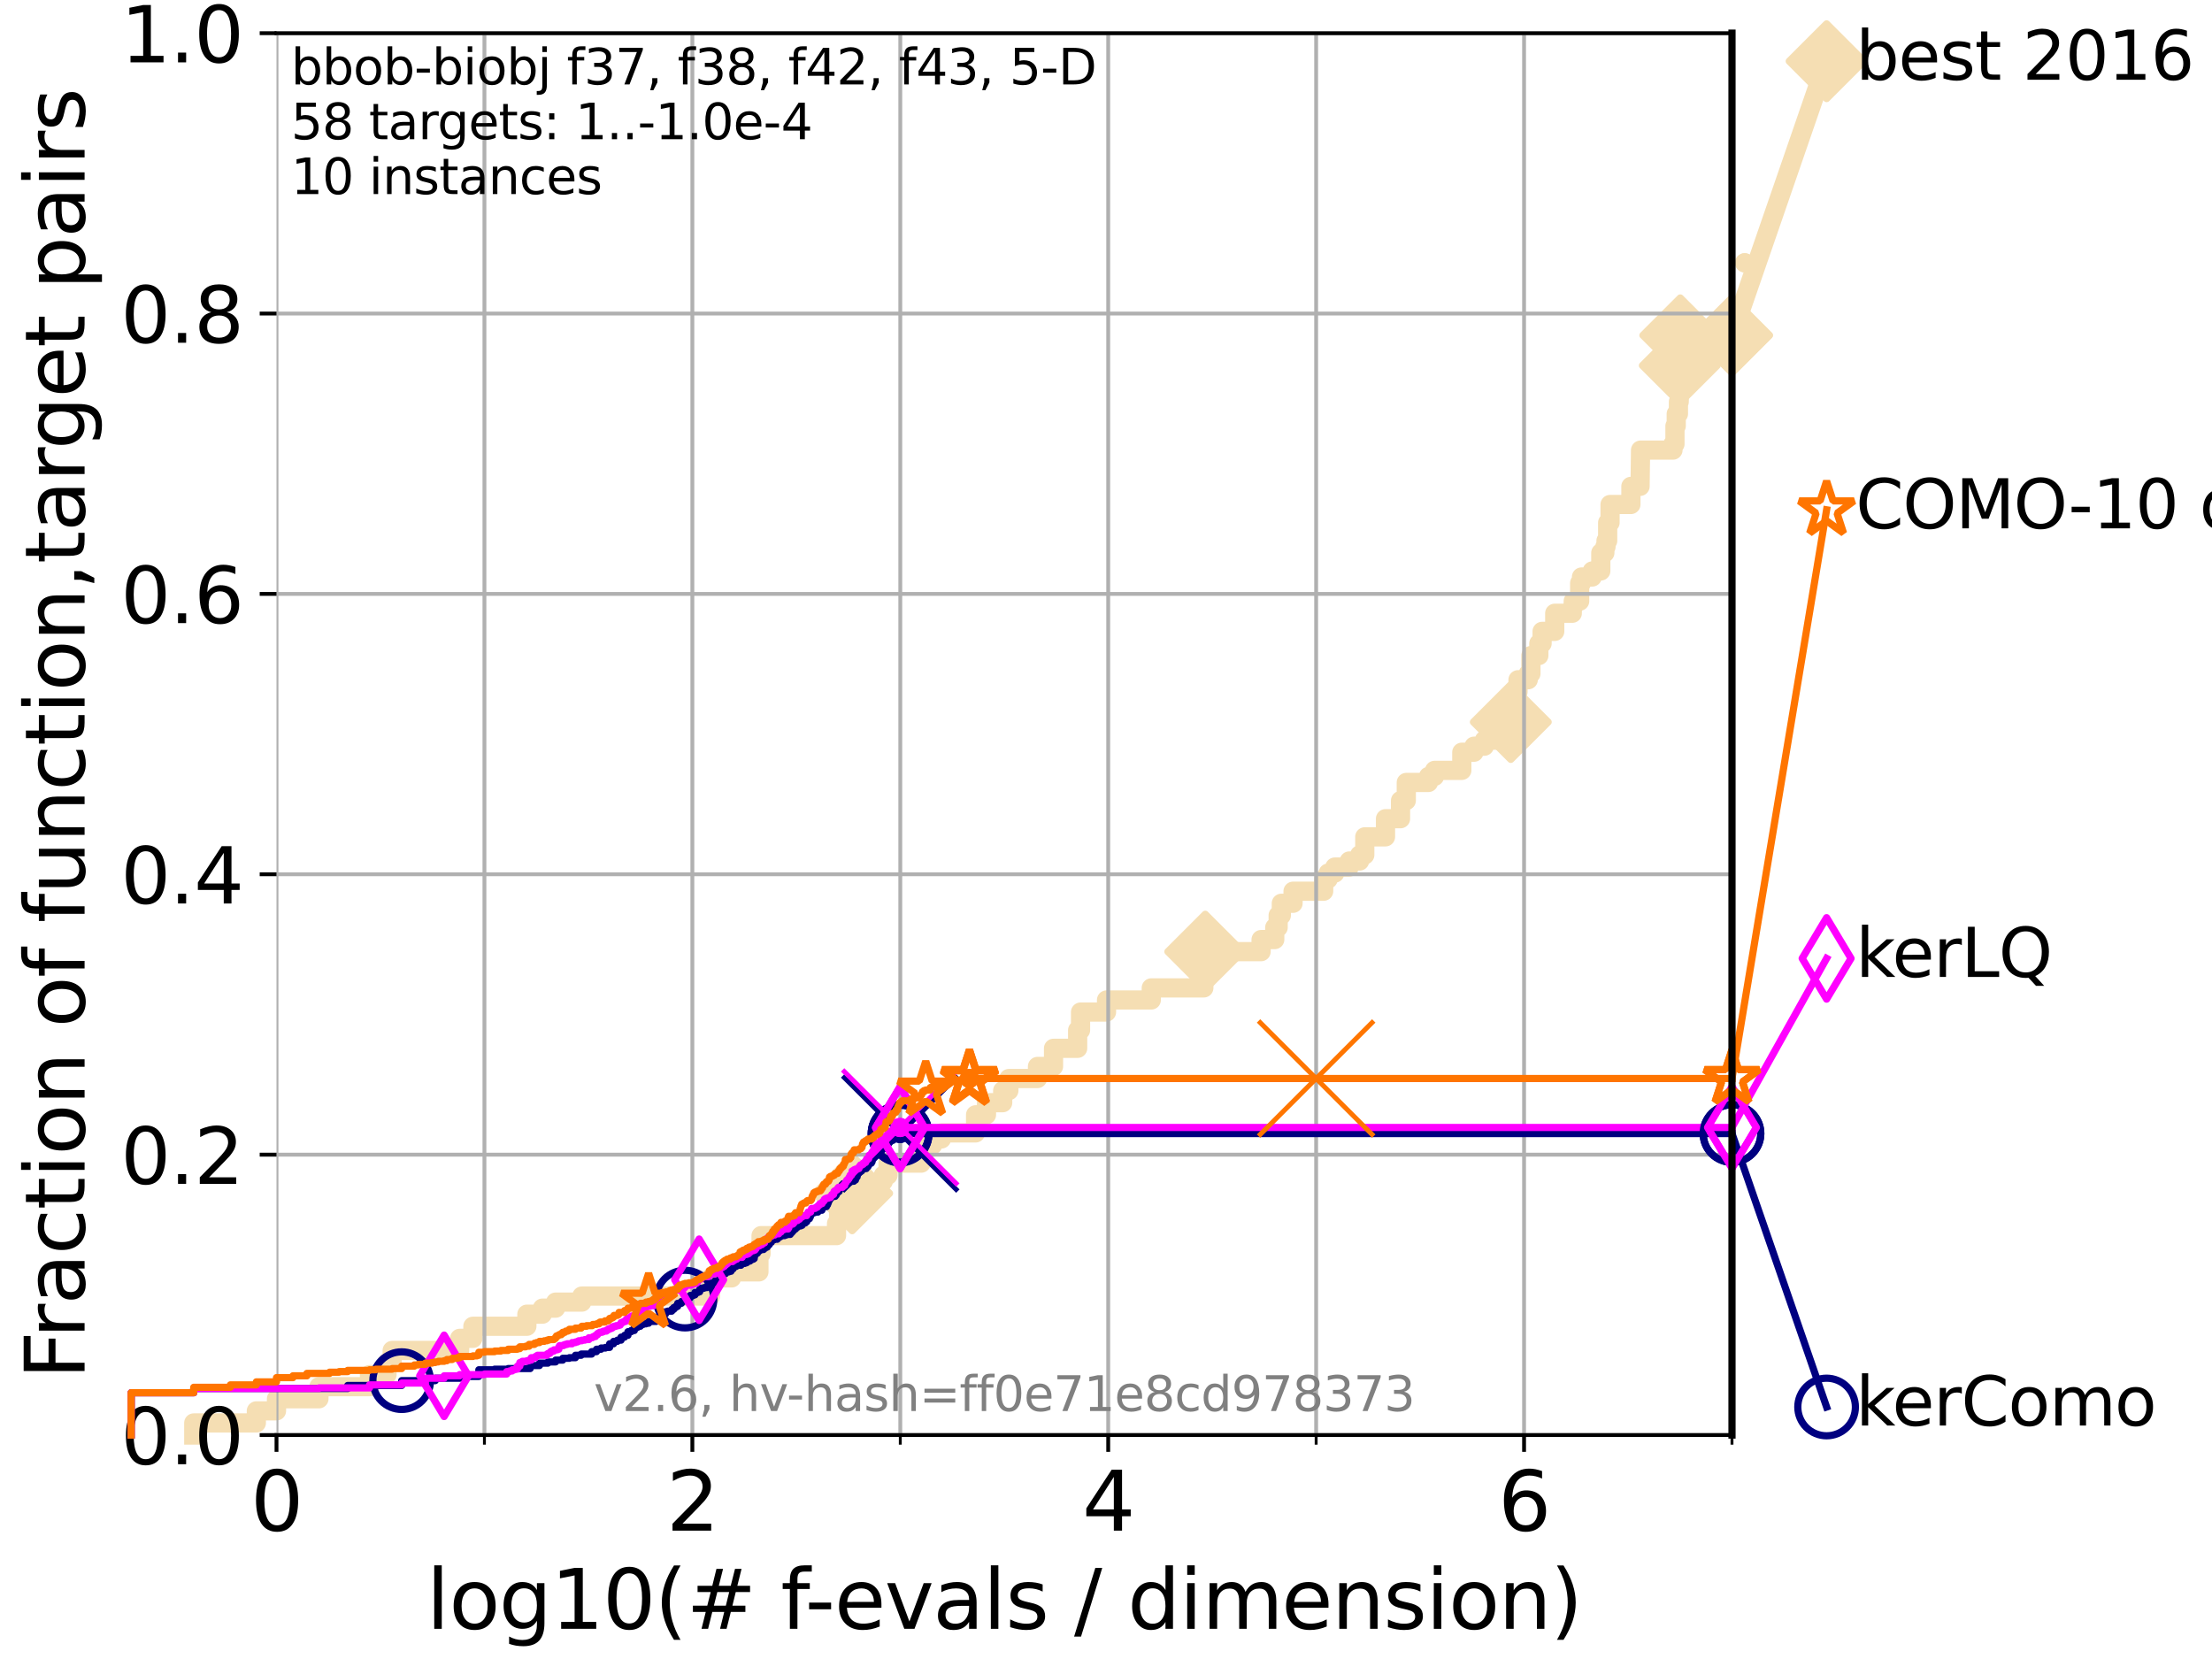 <?xml version="1.0" encoding="utf-8" standalone="no"?>
<!DOCTYPE svg PUBLIC "-//W3C//DTD SVG 1.1//EN"
  "http://www.w3.org/Graphics/SVG/1.1/DTD/svg11.dtd">
<svg xmlns:xlink="http://www.w3.org/1999/xlink" width="460.8pt" height="345.6pt" viewBox="0 0 460.8 345.6" xmlns="http://www.w3.org/2000/svg" version="1.1">
 <defs>
  <style type="text/css">*{stroke-linejoin: round; stroke-linecap: butt}</style>
 </defs>
 <g id="figure_1">
  <g id="patch_1">
   <path d="M 0 345.6 
L 460.8 345.6 
L 460.8 0 
L 0 0 
z
" style="fill: #ffffff"/>
  </g>
  <g id="axes_1">
   <g id="patch_2">
    <path d="M 57.6 298.944 
L 360.806 298.944 
L 360.806 6.912 
L 57.6 6.912 
z
" style="fill: #ffffff"/>
   </g>
   <g id="line2d_1">
    <path d="M 40.363 298.944 
L 40.363 296.426 
L 53.402 296.426 
L 53.402 293.909 
L 57.6 293.909 
L 57.6 291.391 
L 66.441 291.391 
L 66.441 288.874 
L 76.969 288.874 
L 76.969 286.356 
L 80.621 286.356 
L 80.621 283.839 
L 81.696 283.839 
L 81.696 281.321 
L 95.753 281.321 
L 95.753 278.804 
L 98.51 278.804 
L 98.51 276.286 
L 109.757 276.286 
L 109.757 273.769 
L 112.989 273.769 
L 112.989 272.51 
L 115.747 272.51 
L 115.747 271.251 
L 121.202 271.251 
L 121.202 269.993 
L 148.002 269.993 
L 148.002 266.216 
L 152.402 266.216 
L 152.402 264.958 
L 158.098 264.958 
L 158.098 261.181 
L 158.542 261.181 
L 158.542 257.405 
L 174.264 257.405 
L 174.264 254.887 
L 174.694 254.887 
L 174.694 252.37 
L 177.524 252.37 
L 177.524 248.594 
L 183.14 248.594 
L 183.14 246.076 
L 184.013 246.076 
L 184.013 244.817 
L 184.995 244.817 
L 184.995 242.3 
L 191.902 242.3 
L 191.902 239.782 
L 192.882 239.782 
L 192.882 238.524 
L 194.298 238.524 
L 194.298 237.265 
L 196.129 237.265 
L 196.129 236.006 
L 203.232 236.006 
L 203.232 232.23 
L 205.504 232.23 
L 205.504 229.712 
L 208.88 229.712 
L 208.88 227.195 
L 210.164 227.195 
L 210.164 224.677 
L 216.128 224.677 
L 216.128 222.16 
L 219.468 222.16 
L 219.468 218.383 
L 224.493 218.383 
L 224.493 214.607 
L 225.097 214.607 
L 225.097 210.831 
L 230.509 210.831 
L 230.509 208.313 
L 239.834 208.313 
L 239.834 205.796 
L 250.782 205.796 
L 250.782 203.278 
L 251.004 203.278 
L 251.077 198.243 
L 262.709 198.243 
L 262.709 195.726 
L 265.553 195.726 
L 265.553 193.208 
L 266.264 193.208 
L 266.264 190.691 
L 266.924 190.691 
L 266.924 188.173 
L 269.367 188.173 
L 269.367 185.656 
L 275.745 185.656 
L 275.745 183.138 
L 276.678 183.138 
L 276.678 181.879 
L 278.068 181.879 
L 278.068 180.621 
L 281.08 180.621 
L 281.08 179.362 
L 283.235 179.362 
L 283.235 178.103 
L 284.308 178.103 
L 284.308 174.327 
L 288.626 174.327 
L 288.626 170.551 
L 291.757 170.551 
L 291.757 166.774 
L 292.955 166.774 
L 292.955 162.998 
L 297.581 162.998 
L 297.581 161.739 
L 298.846 161.739 
L 298.846 160.481 
L 304.521 160.481 
L 304.521 156.704 
L 307.061 156.704 
L 307.061 155.446 
L 309.221 155.446 
L 309.221 154.187 
L 312.207 154.187 
L 312.207 150.41 
L 314.727 150.41 
L 314.727 146.634 
L 315.584 146.634 
L 315.584 144.117 
L 316.229 144.117 
L 316.229 141.599 
L 318.364 141.599 
L 318.364 140.34 
L 318.918 140.34 
L 318.918 136.564 
L 320.568 136.564 
L 320.568 134.047 
L 321.246 134.047 
L 321.246 131.529 
L 323.879 131.529 
L 323.879 127.753 
L 327.538 127.753 
L 327.538 126.494 
L 327.734 126.494 
L 327.734 125.235 
L 329.074 125.235 
L 329.074 121.459 
L 329.448 121.459 
L 329.448 120.2 
L 331.694 120.2 
L 331.694 118.942 
L 333.475 118.942 
L 333.475 115.165 
L 334.32 115.165 
L 334.32 113.906 
L 334.561 113.906 
L 334.561 112.648 
L 334.907 112.648 
L 334.907 108.871 
L 335.403 108.871 
L 335.403 105.095 
L 339.746 105.095 
L 339.746 101.319 
L 341.656 101.319 
L 341.759 93.766 
L 348.51 93.766 
L 348.51 92.508 
L 348.925 92.508 
L 348.925 88.731 
L 349.19 88.731 
L 349.19 86.214 
L 349.649 86.214 
L 349.649 83.696 
L 349.815 83.696 
L 349.919 78.661 
L 349.931 78.661 
L 350.033 69.85 
L 360.806 69.85 
L 360.806 69.85 
" style="fill: none; stroke: #f5deb3; stroke-width: 4; stroke-linecap: square"/>
   </g>
   <g id="line2d_2">
    <defs>
     <path id="m6698893fcd" d="M -0 7.778 
L 7.778 0 
L 0 -7.778 
L -7.778 -0 
z
" style="stroke: #f5deb3; stroke-width: 1.5; stroke-linejoin: miter"/>
    </defs>
    <g>
     <use xlink:href="#m6698893fcd" x="177.524" y="248.594" style="fill: #f5deb3; stroke: #f5deb3; stroke-width: 1.5; stroke-linejoin: miter"/>
     <use xlink:href="#m6698893fcd" x="251.077" y="198.243" style="fill: #f5deb3; stroke: #f5deb3; stroke-width: 1.5; stroke-linejoin: miter"/>
     <use xlink:href="#m6698893fcd" x="314.727" y="150.41" style="fill: #f5deb3; stroke: #f5deb3; stroke-width: 1.5; stroke-linejoin: miter"/>
     <use xlink:href="#m6698893fcd" x="349.931" y="76.144" style="fill: #f5deb3; stroke: #f5deb3; stroke-width: 1.5; stroke-linejoin: miter"/>
     <use xlink:href="#m6698893fcd" x="350.033" y="69.85" style="fill: #f5deb3; stroke: #f5deb3; stroke-width: 1.5; stroke-linejoin: miter"/>
     <use xlink:href="#m6698893fcd" x="360.806" y="69.85" style="fill: #f5deb3; stroke: #f5deb3; stroke-width: 1.5; stroke-linejoin: miter"/>
    </g>
   </g>
   <g id="line2d_3">
    <path style="fill: none; stroke: #f5deb3; stroke-width: 4; stroke-linecap: square"/>
    <g/>
   </g>
   <g id="line2d_4">
    <path d="M 360.806 69.85 
L 380.515 12.753 
" style="fill: none; stroke: #f5deb3; stroke-width: 4; stroke-linecap: square"/>
    <g>
     <use xlink:href="#m6698893fcd" x="360.806" y="69.85" style="fill: #f5deb3; stroke: #f5deb3; stroke-width: 1.5; stroke-linejoin: miter"/>
     <use xlink:href="#m6698893fcd" x="380.515" y="12.753" style="fill: #f5deb3; stroke: #f5deb3; stroke-width: 1.5; stroke-linejoin: miter"/>
    </g>
   </g>
   <g id="matplotlib.axis_1">
    <g id="xtick_1">
     <g id="line2d_5">
      <path d="M 57.6 298.944 
L 57.6 6.912 
" clip-path="url(#p404abb6ae5)" style="fill: none; stroke: #b0b0b0; stroke-width: 0.8; stroke-linecap: square"/>
     </g>
     <g id="line2d_6">
      <defs>
       <path id="mfd5cd65028" d="M 0 0 
L 0 3.5 
" style="stroke: #000000; stroke-width: 0.8"/>
      </defs>
      <g>
       <use xlink:href="#mfd5cd65028" x="57.6" y="298.944" style="stroke: #000000; stroke-width: 0.8"/>
      </g>
     </g>
     <g id="text_1">
      <!-- 0 -->
      <g transform="translate(52.192 318.861) scale(0.17 -0.17)">
       <defs>
        <path id="DejaVuSans-30" d="M 2034 4250 
Q 1547 4250 1301 3770 
Q 1056 3291 1056 2328 
Q 1056 1369 1301 889 
Q 1547 409 2034 409 
Q 2525 409 2770 889 
Q 3016 1369 3016 2328 
Q 3016 3291 2770 3770 
Q 2525 4250 2034 4250 
z
M 2034 4750 
Q 2819 4750 3233 4129 
Q 3647 3509 3647 2328 
Q 3647 1150 3233 529 
Q 2819 -91 2034 -91 
Q 1250 -91 836 529 
Q 422 1150 422 2328 
Q 422 3509 836 4129 
Q 1250 4750 2034 4750 
z
" transform="scale(0.016)"/>
       </defs>
       <use xlink:href="#DejaVuSans-30"/>
      </g>
     </g>
    </g>
    <g id="xtick_2">
     <g id="line2d_7">
      <path d="M 144.23 298.944 
L 144.23 6.912 
" clip-path="url(#p404abb6ae5)" style="fill: none; stroke: #b0b0b0; stroke-width: 0.8; stroke-linecap: square"/>
     </g>
     <g id="line2d_8">
      <g>
       <use xlink:href="#mfd5cd65028" x="144.23" y="298.944" style="stroke: #000000; stroke-width: 0.8"/>
      </g>
     </g>
     <g id="text_2">
      <!-- 2 -->
      <g transform="translate(138.822 318.861) scale(0.17 -0.17)">
       <defs>
        <path id="DejaVuSans-32" d="M 1228 531 
L 3431 531 
L 3431 0 
L 469 0 
L 469 531 
Q 828 903 1448 1529 
Q 2069 2156 2228 2338 
Q 2531 2678 2651 2914 
Q 2772 3150 2772 3378 
Q 2772 3750 2511 3984 
Q 2250 4219 1831 4219 
Q 1534 4219 1204 4116 
Q 875 4013 500 3803 
L 500 4441 
Q 881 4594 1212 4672 
Q 1544 4750 1819 4750 
Q 2544 4750 2975 4387 
Q 3406 4025 3406 3419 
Q 3406 3131 3298 2873 
Q 3191 2616 2906 2266 
Q 2828 2175 2409 1742 
Q 1991 1309 1228 531 
z
" transform="scale(0.016)"/>
       </defs>
       <use xlink:href="#DejaVuSans-32"/>
      </g>
     </g>
    </g>
    <g id="xtick_3">
     <g id="line2d_9">
      <path d="M 230.861 298.944 
L 230.861 6.912 
" clip-path="url(#p404abb6ae5)" style="fill: none; stroke: #b0b0b0; stroke-width: 0.8; stroke-linecap: square"/>
     </g>
     <g id="line2d_10">
      <g>
       <use xlink:href="#mfd5cd65028" x="230.861" y="298.944" style="stroke: #000000; stroke-width: 0.8"/>
      </g>
     </g>
     <g id="text_3">
      <!-- 4 -->
      <g transform="translate(225.453 318.861) scale(0.17 -0.17)">
       <defs>
        <path id="DejaVuSans-34" d="M 2419 4116 
L 825 1625 
L 2419 1625 
L 2419 4116 
z
M 2253 4666 
L 3047 4666 
L 3047 1625 
L 3713 1625 
L 3713 1100 
L 3047 1100 
L 3047 0 
L 2419 0 
L 2419 1100 
L 313 1100 
L 313 1709 
L 2253 4666 
z
" transform="scale(0.016)"/>
       </defs>
       <use xlink:href="#DejaVuSans-34"/>
      </g>
     </g>
    </g>
    <g id="xtick_4">
     <g id="line2d_11">
      <path d="M 317.491 298.944 
L 317.491 6.912 
" clip-path="url(#p404abb6ae5)" style="fill: none; stroke: #b0b0b0; stroke-width: 0.8; stroke-linecap: square"/>
     </g>
     <g id="line2d_12">
      <g>
       <use xlink:href="#mfd5cd65028" x="317.491" y="298.944" style="stroke: #000000; stroke-width: 0.8"/>
      </g>
     </g>
     <g id="text_4">
      <!-- 6 -->
      <g transform="translate(312.083 318.861) scale(0.17 -0.17)">
       <defs>
        <path id="DejaVuSans-36" d="M 2113 2584 
Q 1688 2584 1439 2293 
Q 1191 2003 1191 1497 
Q 1191 994 1439 701 
Q 1688 409 2113 409 
Q 2538 409 2786 701 
Q 3034 994 3034 1497 
Q 3034 2003 2786 2293 
Q 2538 2584 2113 2584 
z
M 3366 4563 
L 3366 3988 
Q 3128 4100 2886 4159 
Q 2644 4219 2406 4219 
Q 1781 4219 1451 3797 
Q 1122 3375 1075 2522 
Q 1259 2794 1537 2939 
Q 1816 3084 2150 3084 
Q 2853 3084 3261 2657 
Q 3669 2231 3669 1497 
Q 3669 778 3244 343 
Q 2819 -91 2113 -91 
Q 1303 -91 875 529 
Q 447 1150 447 2328 
Q 447 3434 972 4092 
Q 1497 4750 2381 4750 
Q 2619 4750 2861 4703 
Q 3103 4656 3366 4563 
z
" transform="scale(0.016)"/>
       </defs>
       <use xlink:href="#DejaVuSans-36"/>
      </g>
     </g>
    </g>
    <g id="xtick_5">
     <g id="line2d_13">
      <path d="M 100.915 298.944 
L 100.915 6.912 
" clip-path="url(#p404abb6ae5)" style="fill: none; stroke: #b0b0b0; stroke-width: 0.8; stroke-linecap: square"/>
     </g>
     <g id="line2d_14">
      <defs>
       <path id="m7a1c515f92" d="M 0 0 
L 0 2 
" style="stroke: #000000; stroke-width: 0.6"/>
      </defs>
      <g>
       <use xlink:href="#m7a1c515f92" x="100.915" y="298.944" style="stroke: #000000; stroke-width: 0.6"/>
      </g>
     </g>
    </g>
    <g id="xtick_6">
     <g id="line2d_15">
      <path d="M 187.546 298.944 
L 187.546 6.912 
" clip-path="url(#p404abb6ae5)" style="fill: none; stroke: #b0b0b0; stroke-width: 0.8; stroke-linecap: square"/>
     </g>
     <g id="line2d_16">
      <g>
       <use xlink:href="#m7a1c515f92" x="187.546" y="298.944" style="stroke: #000000; stroke-width: 0.6"/>
      </g>
     </g>
    </g>
    <g id="xtick_7">
     <g id="line2d_17">
      <path d="M 274.176 298.944 
L 274.176 6.912 
" clip-path="url(#p404abb6ae5)" style="fill: none; stroke: #b0b0b0; stroke-width: 0.8; stroke-linecap: square"/>
     </g>
     <g id="line2d_18">
      <g>
       <use xlink:href="#m7a1c515f92" x="274.176" y="298.944" style="stroke: #000000; stroke-width: 0.6"/>
      </g>
     </g>
    </g>
    <g id="xtick_8">
     <g id="line2d_19">
      <path d="M 360.806 298.944 
L 360.806 6.912 
" clip-path="url(#p404abb6ae5)" style="fill: none; stroke: #b0b0b0; stroke-width: 0.8; stroke-linecap: square"/>
     </g>
     <g id="line2d_20">
      <g>
       <use xlink:href="#m7a1c515f92" x="360.806" y="298.944" style="stroke: #000000; stroke-width: 0.6"/>
      </g>
     </g>
    </g>
    <g id="text_5">
     <!-- log10(# f-evals / dimension) -->
     <g transform="translate(88.823 339.314) scale(0.17 -0.17)">
      <defs>
       <path id="DejaVuSans-6c" d="M 603 4863 
L 1178 4863 
L 1178 0 
L 603 0 
L 603 4863 
z
" transform="scale(0.016)"/>
       <path id="DejaVuSans-6f" d="M 1959 3097 
Q 1497 3097 1228 2736 
Q 959 2375 959 1747 
Q 959 1119 1226 758 
Q 1494 397 1959 397 
Q 2419 397 2687 759 
Q 2956 1122 2956 1747 
Q 2956 2369 2687 2733 
Q 2419 3097 1959 3097 
z
M 1959 3584 
Q 2709 3584 3137 3096 
Q 3566 2609 3566 1747 
Q 3566 888 3137 398 
Q 2709 -91 1959 -91 
Q 1206 -91 779 398 
Q 353 888 353 1747 
Q 353 2609 779 3096 
Q 1206 3584 1959 3584 
z
" transform="scale(0.016)"/>
       <path id="DejaVuSans-67" d="M 2906 1791 
Q 2906 2416 2648 2759 
Q 2391 3103 1925 3103 
Q 1463 3103 1205 2759 
Q 947 2416 947 1791 
Q 947 1169 1205 825 
Q 1463 481 1925 481 
Q 2391 481 2648 825 
Q 2906 1169 2906 1791 
z
M 3481 434 
Q 3481 -459 3084 -895 
Q 2688 -1331 1869 -1331 
Q 1566 -1331 1297 -1286 
Q 1028 -1241 775 -1147 
L 775 -588 
Q 1028 -725 1275 -790 
Q 1522 -856 1778 -856 
Q 2344 -856 2625 -561 
Q 2906 -266 2906 331 
L 2906 616 
Q 2728 306 2450 153 
Q 2172 0 1784 0 
Q 1141 0 747 490 
Q 353 981 353 1791 
Q 353 2603 747 3093 
Q 1141 3584 1784 3584 
Q 2172 3584 2450 3431 
Q 2728 3278 2906 2969 
L 2906 3500 
L 3481 3500 
L 3481 434 
z
" transform="scale(0.016)"/>
       <path id="DejaVuSans-31" d="M 794 531 
L 1825 531 
L 1825 4091 
L 703 3866 
L 703 4441 
L 1819 4666 
L 2450 4666 
L 2450 531 
L 3481 531 
L 3481 0 
L 794 0 
L 794 531 
z
" transform="scale(0.016)"/>
       <path id="DejaVuSans-28" d="M 1984 4856 
Q 1566 4138 1362 3434 
Q 1159 2731 1159 2009 
Q 1159 1288 1364 580 
Q 1569 -128 1984 -844 
L 1484 -844 
Q 1016 -109 783 600 
Q 550 1309 550 2009 
Q 550 2706 781 3412 
Q 1013 4119 1484 4856 
L 1984 4856 
z
" transform="scale(0.016)"/>
       <path id="DejaVuSans-23" d="M 3272 2816 
L 2363 2816 
L 2100 1772 
L 3016 1772 
L 3272 2816 
z
M 2803 4594 
L 2478 3297 
L 3391 3297 
L 3719 4594 
L 4219 4594 
L 3897 3297 
L 4872 3297 
L 4872 2816 
L 3775 2816 
L 3519 1772 
L 4513 1772 
L 4513 1294 
L 3397 1294 
L 3072 0 
L 2572 0 
L 2894 1294 
L 1978 1294 
L 1656 0 
L 1153 0 
L 1478 1294 
L 494 1294 
L 494 1772 
L 1594 1772 
L 1856 2816 
L 850 2816 
L 850 3297 
L 1978 3297 
L 2297 4594 
L 2803 4594 
z
" transform="scale(0.016)"/>
       <path id="DejaVuSans-20" transform="scale(0.016)"/>
       <path id="DejaVuSans-66" d="M 2375 4863 
L 2375 4384 
L 1825 4384 
Q 1516 4384 1395 4259 
Q 1275 4134 1275 3809 
L 1275 3500 
L 2222 3500 
L 2222 3053 
L 1275 3053 
L 1275 0 
L 697 0 
L 697 3053 
L 147 3053 
L 147 3500 
L 697 3500 
L 697 3744 
Q 697 4328 969 4595 
Q 1241 4863 1831 4863 
L 2375 4863 
z
" transform="scale(0.016)"/>
       <path id="DejaVuSans-2d" d="M 313 2009 
L 1997 2009 
L 1997 1497 
L 313 1497 
L 313 2009 
z
" transform="scale(0.016)"/>
       <path id="DejaVuSans-65" d="M 3597 1894 
L 3597 1613 
L 953 1613 
Q 991 1019 1311 708 
Q 1631 397 2203 397 
Q 2534 397 2845 478 
Q 3156 559 3463 722 
L 3463 178 
Q 3153 47 2828 -22 
Q 2503 -91 2169 -91 
Q 1331 -91 842 396 
Q 353 884 353 1716 
Q 353 2575 817 3079 
Q 1281 3584 2069 3584 
Q 2775 3584 3186 3129 
Q 3597 2675 3597 1894 
z
M 3022 2063 
Q 3016 2534 2758 2815 
Q 2500 3097 2075 3097 
Q 1594 3097 1305 2825 
Q 1016 2553 972 2059 
L 3022 2063 
z
" transform="scale(0.016)"/>
       <path id="DejaVuSans-76" d="M 191 3500 
L 800 3500 
L 1894 563 
L 2988 3500 
L 3597 3500 
L 2284 0 
L 1503 0 
L 191 3500 
z
" transform="scale(0.016)"/>
       <path id="DejaVuSans-61" d="M 2194 1759 
Q 1497 1759 1228 1600 
Q 959 1441 959 1056 
Q 959 750 1161 570 
Q 1363 391 1709 391 
Q 2188 391 2477 730 
Q 2766 1069 2766 1631 
L 2766 1759 
L 2194 1759 
z
M 3341 1997 
L 3341 0 
L 2766 0 
L 2766 531 
Q 2569 213 2275 61 
Q 1981 -91 1556 -91 
Q 1019 -91 701 211 
Q 384 513 384 1019 
Q 384 1609 779 1909 
Q 1175 2209 1959 2209 
L 2766 2209 
L 2766 2266 
Q 2766 2663 2505 2880 
Q 2244 3097 1772 3097 
Q 1472 3097 1187 3025 
Q 903 2953 641 2809 
L 641 3341 
Q 956 3463 1253 3523 
Q 1550 3584 1831 3584 
Q 2591 3584 2966 3190 
Q 3341 2797 3341 1997 
z
" transform="scale(0.016)"/>
       <path id="DejaVuSans-73" d="M 2834 3397 
L 2834 2853 
Q 2591 2978 2328 3040 
Q 2066 3103 1784 3103 
Q 1356 3103 1142 2972 
Q 928 2841 928 2578 
Q 928 2378 1081 2264 
Q 1234 2150 1697 2047 
L 1894 2003 
Q 2506 1872 2764 1633 
Q 3022 1394 3022 966 
Q 3022 478 2636 193 
Q 2250 -91 1575 -91 
Q 1294 -91 989 -36 
Q 684 19 347 128 
L 347 722 
Q 666 556 975 473 
Q 1284 391 1588 391 
Q 1994 391 2212 530 
Q 2431 669 2431 922 
Q 2431 1156 2273 1281 
Q 2116 1406 1581 1522 
L 1381 1569 
Q 847 1681 609 1914 
Q 372 2147 372 2553 
Q 372 3047 722 3315 
Q 1072 3584 1716 3584 
Q 2034 3584 2315 3537 
Q 2597 3491 2834 3397 
z
" transform="scale(0.016)"/>
       <path id="DejaVuSans-2f" d="M 1625 4666 
L 2156 4666 
L 531 -594 
L 0 -594 
L 1625 4666 
z
" transform="scale(0.016)"/>
       <path id="DejaVuSans-64" d="M 2906 2969 
L 2906 4863 
L 3481 4863 
L 3481 0 
L 2906 0 
L 2906 525 
Q 2725 213 2448 61 
Q 2172 -91 1784 -91 
Q 1150 -91 751 415 
Q 353 922 353 1747 
Q 353 2572 751 3078 
Q 1150 3584 1784 3584 
Q 2172 3584 2448 3432 
Q 2725 3281 2906 2969 
z
M 947 1747 
Q 947 1113 1208 752 
Q 1469 391 1925 391 
Q 2381 391 2643 752 
Q 2906 1113 2906 1747 
Q 2906 2381 2643 2742 
Q 2381 3103 1925 3103 
Q 1469 3103 1208 2742 
Q 947 2381 947 1747 
z
" transform="scale(0.016)"/>
       <path id="DejaVuSans-69" d="M 603 3500 
L 1178 3500 
L 1178 0 
L 603 0 
L 603 3500 
z
M 603 4863 
L 1178 4863 
L 1178 4134 
L 603 4134 
L 603 4863 
z
" transform="scale(0.016)"/>
       <path id="DejaVuSans-6d" d="M 3328 2828 
Q 3544 3216 3844 3400 
Q 4144 3584 4550 3584 
Q 5097 3584 5394 3201 
Q 5691 2819 5691 2113 
L 5691 0 
L 5113 0 
L 5113 2094 
Q 5113 2597 4934 2840 
Q 4756 3084 4391 3084 
Q 3944 3084 3684 2787 
Q 3425 2491 3425 1978 
L 3425 0 
L 2847 0 
L 2847 2094 
Q 2847 2600 2669 2842 
Q 2491 3084 2119 3084 
Q 1678 3084 1418 2786 
Q 1159 2488 1159 1978 
L 1159 0 
L 581 0 
L 581 3500 
L 1159 3500 
L 1159 2956 
Q 1356 3278 1631 3431 
Q 1906 3584 2284 3584 
Q 2666 3584 2933 3390 
Q 3200 3197 3328 2828 
z
" transform="scale(0.016)"/>
       <path id="DejaVuSans-6e" d="M 3513 2113 
L 3513 0 
L 2938 0 
L 2938 2094 
Q 2938 2591 2744 2837 
Q 2550 3084 2163 3084 
Q 1697 3084 1428 2787 
Q 1159 2491 1159 1978 
L 1159 0 
L 581 0 
L 581 3500 
L 1159 3500 
L 1159 2956 
Q 1366 3272 1645 3428 
Q 1925 3584 2291 3584 
Q 2894 3584 3203 3211 
Q 3513 2838 3513 2113 
z
" transform="scale(0.016)"/>
       <path id="DejaVuSans-29" d="M 513 4856 
L 1013 4856 
Q 1481 4119 1714 3412 
Q 1947 2706 1947 2009 
Q 1947 1309 1714 600 
Q 1481 -109 1013 -844 
L 513 -844 
Q 928 -128 1133 580 
Q 1338 1288 1338 2009 
Q 1338 2731 1133 3434 
Q 928 4138 513 4856 
z
" transform="scale(0.016)"/>
      </defs>
      <use xlink:href="#DejaVuSans-6c"/>
      <use xlink:href="#DejaVuSans-6f" x="27.783"/>
      <use xlink:href="#DejaVuSans-67" x="88.965"/>
      <use xlink:href="#DejaVuSans-31" x="152.441"/>
      <use xlink:href="#DejaVuSans-30" x="216.064"/>
      <use xlink:href="#DejaVuSans-28" x="279.688"/>
      <use xlink:href="#DejaVuSans-23" x="318.701"/>
      <use xlink:href="#DejaVuSans-20" x="402.49"/>
      <use xlink:href="#DejaVuSans-66" x="434.277"/>
      <use xlink:href="#DejaVuSans-2d" x="463.982"/>
      <use xlink:href="#DejaVuSans-65" x="500.066"/>
      <use xlink:href="#DejaVuSans-76" x="561.59"/>
      <use xlink:href="#DejaVuSans-61" x="620.77"/>
      <use xlink:href="#DejaVuSans-6c" x="682.049"/>
      <use xlink:href="#DejaVuSans-73" x="709.832"/>
      <use xlink:href="#DejaVuSans-20" x="761.932"/>
      <use xlink:href="#DejaVuSans-2f" x="793.719"/>
      <use xlink:href="#DejaVuSans-20" x="827.41"/>
      <use xlink:href="#DejaVuSans-64" x="859.197"/>
      <use xlink:href="#DejaVuSans-69" x="922.674"/>
      <use xlink:href="#DejaVuSans-6d" x="950.457"/>
      <use xlink:href="#DejaVuSans-65" x="1047.869"/>
      <use xlink:href="#DejaVuSans-6e" x="1109.393"/>
      <use xlink:href="#DejaVuSans-73" x="1172.771"/>
      <use xlink:href="#DejaVuSans-69" x="1224.871"/>
      <use xlink:href="#DejaVuSans-6f" x="1252.654"/>
      <use xlink:href="#DejaVuSans-6e" x="1313.836"/>
      <use xlink:href="#DejaVuSans-29" x="1377.215"/>
     </g>
    </g>
   </g>
   <g id="matplotlib.axis_2">
    <g id="ytick_1">
     <g id="line2d_21">
      <path d="M 57.6 298.944 
L 360.806 298.944 
" clip-path="url(#p404abb6ae5)" style="fill: none; stroke: #b0b0b0; stroke-width: 0.8; stroke-linecap: square"/>
     </g>
     <g id="line2d_22">
      <defs>
       <path id="mf0d1fe32d7" d="M 0 0 
L -3.5 0 
" style="stroke: #000000; stroke-width: 0.8"/>
      </defs>
      <g>
       <use xlink:href="#mf0d1fe32d7" x="57.6" y="298.944" style="stroke: #000000; stroke-width: 0.8"/>
      </g>
     </g>
     <g id="text_6">
      <!-- 0.0 -->
      <g transform="translate(25.155 305.023) scale(0.16 -0.16)">
       <defs>
        <path id="DejaVuSans-2e" d="M 684 794 
L 1344 794 
L 1344 0 
L 684 0 
L 684 794 
z
" transform="scale(0.016)"/>
       </defs>
       <use xlink:href="#DejaVuSans-30"/>
       <use xlink:href="#DejaVuSans-2e" x="63.623"/>
       <use xlink:href="#DejaVuSans-30" x="95.41"/>
      </g>
     </g>
    </g>
    <g id="ytick_2">
     <g id="line2d_23">
      <path d="M 57.6 240.538 
L 360.806 240.538 
" clip-path="url(#p404abb6ae5)" style="fill: none; stroke: #b0b0b0; stroke-width: 0.8; stroke-linecap: square"/>
     </g>
     <g id="line2d_24">
      <g>
       <use xlink:href="#mf0d1fe32d7" x="57.6" y="240.538" style="stroke: #000000; stroke-width: 0.8"/>
      </g>
     </g>
     <g id="text_7">
      <!-- 0.2 -->
      <g transform="translate(25.155 246.616) scale(0.16 -0.16)">
       <use xlink:href="#DejaVuSans-30"/>
       <use xlink:href="#DejaVuSans-2e" x="63.623"/>
       <use xlink:href="#DejaVuSans-32" x="95.41"/>
      </g>
     </g>
    </g>
    <g id="ytick_3">
     <g id="line2d_25">
      <path d="M 57.6 182.131 
L 360.806 182.131 
" clip-path="url(#p404abb6ae5)" style="fill: none; stroke: #b0b0b0; stroke-width: 0.8; stroke-linecap: square"/>
     </g>
     <g id="line2d_26">
      <g>
       <use xlink:href="#mf0d1fe32d7" x="57.6" y="182.131" style="stroke: #000000; stroke-width: 0.8"/>
      </g>
     </g>
     <g id="text_8">
      <!-- 0.4 -->
      <g transform="translate(25.155 188.21) scale(0.16 -0.16)">
       <use xlink:href="#DejaVuSans-30"/>
       <use xlink:href="#DejaVuSans-2e" x="63.623"/>
       <use xlink:href="#DejaVuSans-34" x="95.41"/>
      </g>
     </g>
    </g>
    <g id="ytick_4">
     <g id="line2d_27">
      <path d="M 57.6 123.725 
L 360.806 123.725 
" clip-path="url(#p404abb6ae5)" style="fill: none; stroke: #b0b0b0; stroke-width: 0.8; stroke-linecap: square"/>
     </g>
     <g id="line2d_28">
      <g>
       <use xlink:href="#mf0d1fe32d7" x="57.6" y="123.725" style="stroke: #000000; stroke-width: 0.8"/>
      </g>
     </g>
     <g id="text_9">
      <!-- 0.6 -->
      <g transform="translate(25.155 129.804) scale(0.16 -0.16)">
       <use xlink:href="#DejaVuSans-30"/>
       <use xlink:href="#DejaVuSans-2e" x="63.623"/>
       <use xlink:href="#DejaVuSans-36" x="95.41"/>
      </g>
     </g>
    </g>
    <g id="ytick_5">
     <g id="line2d_29">
      <path d="M 57.6 65.318 
L 360.806 65.318 
" clip-path="url(#p404abb6ae5)" style="fill: none; stroke: #b0b0b0; stroke-width: 0.8; stroke-linecap: square"/>
     </g>
     <g id="line2d_30">
      <g>
       <use xlink:href="#mf0d1fe32d7" x="57.6" y="65.318" style="stroke: #000000; stroke-width: 0.8"/>
      </g>
     </g>
     <g id="text_10">
      <!-- 0.8 -->
      <g transform="translate(25.155 71.397) scale(0.16 -0.16)">
       <defs>
        <path id="DejaVuSans-38" d="M 2034 2216 
Q 1584 2216 1326 1975 
Q 1069 1734 1069 1313 
Q 1069 891 1326 650 
Q 1584 409 2034 409 
Q 2484 409 2743 651 
Q 3003 894 3003 1313 
Q 3003 1734 2745 1975 
Q 2488 2216 2034 2216 
z
M 1403 2484 
Q 997 2584 770 2862 
Q 544 3141 544 3541 
Q 544 4100 942 4425 
Q 1341 4750 2034 4750 
Q 2731 4750 3128 4425 
Q 3525 4100 3525 3541 
Q 3525 3141 3298 2862 
Q 3072 2584 2669 2484 
Q 3125 2378 3379 2068 
Q 3634 1759 3634 1313 
Q 3634 634 3220 271 
Q 2806 -91 2034 -91 
Q 1263 -91 848 271 
Q 434 634 434 1313 
Q 434 1759 690 2068 
Q 947 2378 1403 2484 
z
M 1172 3481 
Q 1172 3119 1398 2916 
Q 1625 2713 2034 2713 
Q 2441 2713 2670 2916 
Q 2900 3119 2900 3481 
Q 2900 3844 2670 4047 
Q 2441 4250 2034 4250 
Q 1625 4250 1398 4047 
Q 1172 3844 1172 3481 
z
" transform="scale(0.016)"/>
       </defs>
       <use xlink:href="#DejaVuSans-30"/>
       <use xlink:href="#DejaVuSans-2e" x="63.623"/>
       <use xlink:href="#DejaVuSans-38" x="95.41"/>
      </g>
     </g>
    </g>
    <g id="ytick_6">
     <g id="line2d_31">
      <path d="M 57.6 6.912 
L 360.806 6.912 
" clip-path="url(#p404abb6ae5)" style="fill: none; stroke: #b0b0b0; stroke-width: 0.8; stroke-linecap: square"/>
     </g>
     <g id="line2d_32">
      <g>
       <use xlink:href="#mf0d1fe32d7" x="57.6" y="6.912" style="stroke: #000000; stroke-width: 0.8"/>
      </g>
     </g>
     <g id="text_11">
      <!-- 1.0 -->
      <g transform="translate(25.155 12.991) scale(0.16 -0.16)">
       <use xlink:href="#DejaVuSans-31"/>
       <use xlink:href="#DejaVuSans-2e" x="63.623"/>
       <use xlink:href="#DejaVuSans-30" x="95.41"/>
      </g>
     </g>
    </g>
    <g id="text_12">
     <!-- Fraction of function,target pairs -->
     <g transform="translate(17.62 287.313) rotate(-90) scale(0.17 -0.17)">
      <defs>
       <path id="DejaVuSans-46" d="M 628 4666 
L 3309 4666 
L 3309 4134 
L 1259 4134 
L 1259 2759 
L 3109 2759 
L 3109 2228 
L 1259 2228 
L 1259 0 
L 628 0 
L 628 4666 
z
" transform="scale(0.016)"/>
       <path id="DejaVuSans-72" d="M 2631 2963 
Q 2534 3019 2420 3045 
Q 2306 3072 2169 3072 
Q 1681 3072 1420 2755 
Q 1159 2438 1159 1844 
L 1159 0 
L 581 0 
L 581 3500 
L 1159 3500 
L 1159 2956 
Q 1341 3275 1631 3429 
Q 1922 3584 2338 3584 
Q 2397 3584 2469 3576 
Q 2541 3569 2628 3553 
L 2631 2963 
z
" transform="scale(0.016)"/>
       <path id="DejaVuSans-63" d="M 3122 3366 
L 3122 2828 
Q 2878 2963 2633 3030 
Q 2388 3097 2138 3097 
Q 1578 3097 1268 2742 
Q 959 2388 959 1747 
Q 959 1106 1268 751 
Q 1578 397 2138 397 
Q 2388 397 2633 464 
Q 2878 531 3122 666 
L 3122 134 
Q 2881 22 2623 -34 
Q 2366 -91 2075 -91 
Q 1284 -91 818 406 
Q 353 903 353 1747 
Q 353 2603 823 3093 
Q 1294 3584 2113 3584 
Q 2378 3584 2631 3529 
Q 2884 3475 3122 3366 
z
" transform="scale(0.016)"/>
       <path id="DejaVuSans-74" d="M 1172 4494 
L 1172 3500 
L 2356 3500 
L 2356 3053 
L 1172 3053 
L 1172 1153 
Q 1172 725 1289 603 
Q 1406 481 1766 481 
L 2356 481 
L 2356 0 
L 1766 0 
Q 1100 0 847 248 
Q 594 497 594 1153 
L 594 3053 
L 172 3053 
L 172 3500 
L 594 3500 
L 594 4494 
L 1172 4494 
z
" transform="scale(0.016)"/>
       <path id="DejaVuSans-75" d="M 544 1381 
L 544 3500 
L 1119 3500 
L 1119 1403 
Q 1119 906 1312 657 
Q 1506 409 1894 409 
Q 2359 409 2629 706 
Q 2900 1003 2900 1516 
L 2900 3500 
L 3475 3500 
L 3475 0 
L 2900 0 
L 2900 538 
Q 2691 219 2414 64 
Q 2138 -91 1772 -91 
Q 1169 -91 856 284 
Q 544 659 544 1381 
z
M 1991 3584 
L 1991 3584 
z
" transform="scale(0.016)"/>
       <path id="DejaVuSans-2c" d="M 750 794 
L 1409 794 
L 1409 256 
L 897 -744 
L 494 -744 
L 750 256 
L 750 794 
z
" transform="scale(0.016)"/>
       <path id="DejaVuSans-70" d="M 1159 525 
L 1159 -1331 
L 581 -1331 
L 581 3500 
L 1159 3500 
L 1159 2969 
Q 1341 3281 1617 3432 
Q 1894 3584 2278 3584 
Q 2916 3584 3314 3078 
Q 3713 2572 3713 1747 
Q 3713 922 3314 415 
Q 2916 -91 2278 -91 
Q 1894 -91 1617 61 
Q 1341 213 1159 525 
z
M 3116 1747 
Q 3116 2381 2855 2742 
Q 2594 3103 2138 3103 
Q 1681 3103 1420 2742 
Q 1159 2381 1159 1747 
Q 1159 1113 1420 752 
Q 1681 391 2138 391 
Q 2594 391 2855 752 
Q 3116 1113 3116 1747 
z
" transform="scale(0.016)"/>
      </defs>
      <use xlink:href="#DejaVuSans-46"/>
      <use xlink:href="#DejaVuSans-72" x="50.27"/>
      <use xlink:href="#DejaVuSans-61" x="91.383"/>
      <use xlink:href="#DejaVuSans-63" x="152.662"/>
      <use xlink:href="#DejaVuSans-74" x="207.643"/>
      <use xlink:href="#DejaVuSans-69" x="246.852"/>
      <use xlink:href="#DejaVuSans-6f" x="274.635"/>
      <use xlink:href="#DejaVuSans-6e" x="335.816"/>
      <use xlink:href="#DejaVuSans-20" x="399.195"/>
      <use xlink:href="#DejaVuSans-6f" x="430.982"/>
      <use xlink:href="#DejaVuSans-66" x="492.164"/>
      <use xlink:href="#DejaVuSans-20" x="527.369"/>
      <use xlink:href="#DejaVuSans-66" x="559.156"/>
      <use xlink:href="#DejaVuSans-75" x="594.361"/>
      <use xlink:href="#DejaVuSans-6e" x="657.74"/>
      <use xlink:href="#DejaVuSans-63" x="721.119"/>
      <use xlink:href="#DejaVuSans-74" x="776.1"/>
      <use xlink:href="#DejaVuSans-69" x="815.309"/>
      <use xlink:href="#DejaVuSans-6f" x="843.092"/>
      <use xlink:href="#DejaVuSans-6e" x="904.273"/>
      <use xlink:href="#DejaVuSans-2c" x="967.652"/>
      <use xlink:href="#DejaVuSans-74" x="999.439"/>
      <use xlink:href="#DejaVuSans-61" x="1038.648"/>
      <use xlink:href="#DejaVuSans-72" x="1099.928"/>
      <use xlink:href="#DejaVuSans-67" x="1139.291"/>
      <use xlink:href="#DejaVuSans-65" x="1202.768"/>
      <use xlink:href="#DejaVuSans-74" x="1264.291"/>
      <use xlink:href="#DejaVuSans-20" x="1303.5"/>
      <use xlink:href="#DejaVuSans-70" x="1335.287"/>
      <use xlink:href="#DejaVuSans-61" x="1398.764"/>
      <use xlink:href="#DejaVuSans-69" x="1460.043"/>
      <use xlink:href="#DejaVuSans-72" x="1487.826"/>
      <use xlink:href="#DejaVuSans-73" x="1528.939"/>
     </g>
    </g>
   </g>
   <g id="line2d_33">
    <defs>
     <path id="m665911f8c2" d="M 0 1.5 
C 0.398 1.5 0.779 1.342 1.061 1.061 
C 1.342 0.779 1.5 0.398 1.5 0 
C 1.5 -0.398 1.342 -0.779 1.061 -1.061 
C 0.779 -1.342 0.398 -1.5 0 -1.5 
C -0.398 -1.5 -0.779 -1.342 -1.061 -1.061 
C -1.342 -0.779 -1.5 -0.398 -1.5 0 
C -1.5 0.398 -1.342 0.779 -1.061 1.061 
C -0.779 1.342 -0.398 1.5 0 1.5 
z
" style="stroke: #f5deb3"/>
    </defs>
    <g>
     <use xlink:href="#m665911f8c2" x="363.45" y="54.745" style="fill: #f5deb3; stroke: #f5deb3"/>
     <use xlink:href="#m665911f8c2" x="363.45" y="54.745" style="fill: #f5deb3; stroke: #f5deb3"/>
    </g>
   </g>
   <g id="line2d_34">
    <defs>
     <path id="m21da87ac5a" d="M 0 1.5 
C 0.398 1.5 0.779 1.342 1.061 1.061 
C 1.342 0.779 1.5 0.398 1.5 0 
C 1.5 -0.398 1.342 -0.779 1.061 -1.061 
C 0.779 -1.342 0.398 -1.5 0 -1.5 
C -0.398 -1.5 -0.779 -1.342 -1.061 -1.061 
C -1.342 -0.779 -1.5 -0.398 -1.5 0 
C -1.5 0.398 -1.342 0.779 -1.061 1.061 
C -0.779 1.342 -0.398 1.5 0 1.5 
z
" style="stroke: #000080"/>
    </defs>
    <g>
     <use xlink:href="#m21da87ac5a" x="187.5" y="236.132" style="fill: #000080; stroke: #000080"/>
     <use xlink:href="#m21da87ac5a" x="187.5" y="236.132" style="fill: #000080; stroke: #000080"/>
    </g>
   </g>
   <g id="line2d_35">
    <path d="M 27.324 298.944 
L 27.324 290.133 
L 40.363 290.133 
L 40.363 289.252 
L 72.432 289.252 
L 72.432 288.622 
L 83.678 288.622 
L 83.678 287.615 
L 90.668 287.615 
L 90.668 287.112 
L 95.753 287.112 
L 95.753 286.734 
L 99.751 286.734 
L 99.751 285.349 
L 103.047 285.349 
L 103.047 285.224 
L 105.851 285.224 
L 105.851 285.098 
L 110.449 285.098 
L 110.449 284.468 
L 112.386 284.468 
L 112.386 283.965 
L 114.142 283.965 
L 114.142 283.713 
L 115.747 283.713 
L 115.747 283.335 
L 117.227 283.335 
L 117.227 282.958 
L 118.598 282.958 
L 118.598 282.832 
L 119.876 282.832 
L 119.876 282.328 
L 121.073 282.328 
L 121.073 282.077 
L 123.26 282.077 
L 123.26 281.573 
L 124.265 281.573 
L 124.265 281.07 
L 125.219 281.07 
L 125.219 280.818 
L 126.127 280.818 
L 126.127 280.692 
L 126.994 280.692 
L 126.994 279.937 
L 127.822 279.937 
L 127.822 279.433 
L 128.615 279.433 
L 128.615 279.181 
L 129.376 279.181 
L 129.376 278.552 
L 130.107 278.552 
L 130.107 278.174 
L 130.811 278.174 
L 130.811 277.419 
L 131.49 277.419 
L 131.49 277.167 
L 132.145 277.167 
L 132.145 276.538 
L 132.778 276.538 
L 132.778 276.286 
L 133.39 276.286 
L 133.39 275.909 
L 133.983 275.909 
L 133.983 275.783 
L 134.558 275.783 
L 134.558 275.657 
L 135.116 275.657 
L 135.116 275.279 
L 136.697 275.279 
L 136.697 274.65 
L 137.196 274.65 
L 137.196 274.272 
L 137.681 274.272 
L 137.681 274.021 
L 138.155 274.021 
L 138.155 273.769 
L 138.617 273.769 
L 138.617 273.265 
L 139.068 273.265 
L 139.068 273.139 
L 139.938 273.139 
L 139.938 272.762 
L 140.359 272.762 
L 140.359 272.384 
L 140.771 272.384 
L 140.771 272.132 
L 141.173 272.132 
L 141.173 271.503 
L 141.953 271.503 
L 141.953 271.125 
L 142.332 271.125 
L 142.332 271 
L 142.703 271 
L 142.703 270.622 
L 143.423 270.622 
L 143.423 270.37 
L 143.773 270.37 
L 143.773 269.867 
L 144.455 269.867 
L 144.455 269.741 
L 144.786 269.741 
L 144.786 269.237 
L 145.433 269.237 
L 145.433 269.111 
L 145.748 269.111 
L 145.748 268.608 
L 146.058 268.608 
L 146.058 268.356 
L 146.662 268.356 
L 146.662 268.23 
L 147.248 268.23 
L 147.248 267.979 
L 147.534 267.979 
L 147.534 267.601 
L 147.816 267.601 
L 147.816 267.475 
L 148.094 267.475 
L 148.094 267.349 
L 148.638 267.349 
L 148.638 267.223 
L 148.904 267.223 
L 148.904 266.846 
L 149.68 266.846 
L 149.68 266.72 
L 149.931 266.72 
L 149.931 266.342 
L 150.18 266.342 
L 150.18 265.713 
L 150.425 265.713 
L 150.425 265.461 
L 150.667 265.461 
L 150.667 265.335 
L 151.142 265.335 
L 151.142 265.083 
L 151.375 265.083 
L 151.375 264.958 
L 151.833 264.958 
L 151.833 264.832 
L 152.279 264.832 
L 152.279 264.454 
L 152.499 264.454 
L 152.499 264.328 
L 152.716 264.328 
L 152.716 263.951 
L 152.93 263.951 
L 152.93 263.825 
L 153.352 263.825 
L 153.352 263.573 
L 154.367 263.573 
L 154.367 263.321 
L 154.563 263.321 
L 154.563 263.195 
L 155.141 263.195 
L 155.141 263.069 
L 155.516 263.069 
L 155.516 262.944 
L 155.701 262.944 
L 155.701 262.692 
L 156.245 262.692 
L 156.245 262.44 
L 156.599 262.44 
L 156.599 262.314 
L 156.947 262.314 
L 156.947 262.188 
L 157.118 262.188 
L 157.118 261.559 
L 157.288 261.559 
L 157.288 261.307 
L 157.457 261.307 
L 157.457 261.055 
L 157.789 261.055 
L 157.789 260.552 
L 158.277 260.552 
L 158.277 260.3 
L 159.063 260.3 
L 159.063 260.048 
L 159.368 260.048 
L 159.368 259.922 
L 159.519 259.922 
L 159.519 259.797 
L 159.817 259.797 
L 159.817 259.545 
L 159.964 259.545 
L 159.964 259.419 
L 160.11 259.419 
L 160.11 259.293 
L 160.255 259.293 
L 160.255 258.915 
L 160.399 258.915 
L 160.399 258.79 
L 160.684 258.79 
L 160.684 258.412 
L 160.964 258.412 
L 160.964 258.286 
L 161.24 258.286 
L 161.24 258.16 
L 161.913 258.16 
L 161.913 258.034 
L 162.045 258.034 
L 162.045 257.783 
L 162.176 257.783 
L 162.176 257.657 
L 162.563 257.657 
L 162.563 257.531 
L 162.691 257.531 
L 162.691 257.405 
L 163.437 257.405 
L 163.437 257.279 
L 163.8 257.279 
L 163.8 257.153 
L 164.619 257.153 
L 164.619 256.776 
L 164.96 256.776 
L 164.96 256.398 
L 165.294 256.398 
L 165.404 256.02 
L 165.731 256.02 
L 165.839 255.769 
L 165.946 255.769 
L 165.946 255.643 
L 166.158 255.643 
L 166.263 255.391 
L 166.781 255.391 
L 166.781 255.265 
L 167.085 255.265 
L 167.085 255.013 
L 167.285 255.013 
L 167.285 254.762 
L 167.775 254.762 
L 167.775 254.51 
L 168.064 254.51 
L 168.159 254.132 
L 168.253 254.132 
L 168.253 253.88 
L 168.627 253.88 
L 168.72 253.503 
L 168.812 253.503 
L 168.812 252.999 
L 168.994 252.999 
L 168.994 252.873 
L 169.175 252.873 
L 169.175 252.748 
L 169.354 252.748 
L 169.354 252.622 
L 169.707 252.622 
L 169.707 252.496 
L 170.393 252.496 
L 170.393 252.244 
L 170.561 252.244 
L 170.561 252.118 
L 171.218 252.118 
L 171.298 251.741 
L 171.378 251.741 
L 171.378 251.489 
L 171.617 251.489 
L 171.617 251.363 
L 172.161 251.363 
L 172.161 250.985 
L 172.39 250.985 
L 172.39 250.608 
L 172.541 250.608 
L 172.541 250.23 
L 172.691 250.23 
L 172.691 249.852 
L 172.913 249.852 
L 172.913 249.601 
L 173.133 249.601 
L 173.133 249.349 
L 173.35 249.349 
L 173.35 249.223 
L 173.988 249.223 
L 174.057 248.971 
L 174.195 248.971 
L 174.264 248.594 
L 174.401 248.594 
L 174.401 248.216 
L 174.805 248.216 
L 174.872 247.838 
L 174.938 247.838 
L 174.938 247.587 
L 175.07 247.587 
L 175.07 247.335 
L 175.201 247.335 
L 175.201 247.209 
L 175.331 247.209 
L 175.396 246.831 
L 175.588 246.831 
L 175.652 246.58 
L 176.155 246.58 
L 176.155 246.454 
L 176.34 246.454 
L 176.34 246.328 
L 176.945 246.328 
L 176.945 246.202 
L 177.181 246.202 
L 177.181 246.076 
L 177.873 246.076 
L 177.873 245.824 
L 178.21 245.824 
L 178.266 245.321 
L 178.376 245.321 
L 178.376 245.195 
L 178.541 245.195 
L 178.65 244.566 
L 178.704 244.566 
L 178.704 244.188 
L 179.08 244.188 
L 179.08 244.062 
L 179.291 244.062 
L 179.291 243.936 
L 179.5 243.936 
L 179.5 243.684 
L 179.655 243.684 
L 179.655 243.559 
L 179.809 243.559 
L 179.809 243.433 
L 180.461 243.433 
L 180.511 243.055 
L 180.804 243.055 
L 180.804 242.803 
L 180.949 242.803 
L 180.949 242.426 
L 181.092 242.426 
L 181.092 242.3 
L 181.517 242.3 
L 181.61 242.048 
L 181.656 242.048 
L 181.749 241.419 
L 181.841 241.419 
L 181.932 240.915 
L 182.069 240.915 
L 182.069 240.538 
L 182.294 240.538 
L 182.338 240.16 
L 182.823 240.16 
L 182.91 239.908 
L 183.254 239.908 
L 183.254 239.782 
L 183.465 239.782 
L 183.465 239.656 
L 183.633 239.656 
L 183.633 239.531 
L 183.757 239.531 
L 183.84 239.153 
L 183.922 239.153 
L 183.922 238.901 
L 184.726 238.901 
L 184.726 238.649 
L 184.844 238.649 
L 184.844 238.524 
L 184.96 238.524 
L 184.96 238.146 
L 185.154 238.146 
L 185.23 237.768 
L 185.459 237.768 
L 185.459 237.517 
L 186.091 237.517 
L 186.201 236.887 
L 186.273 236.887 
L 186.273 236.635 
L 186.597 236.635 
L 186.597 236.51 
L 186.774 236.51 
L 186.774 236.258 
L 187.5 236.258 
L 187.5 236.132 
L 360.806 236.132 
L 360.806 236.132 
" style="fill: none; stroke: #000080; stroke-width: 1.5; stroke-linecap: square"/>
   </g>
   <g id="line2d_36">
    <defs>
     <path id="m47e6f09203" d="M 0 6 
C 1.591 6 3.117 5.368 4.243 4.243 
C 5.368 3.117 6 1.591 6 0 
C 6 -1.591 5.368 -3.117 4.243 -4.243 
C 3.117 -5.368 1.591 -6 0 -6 
C -1.591 -6 -3.117 -5.368 -4.243 -4.243 
C -5.368 -3.117 -6 -1.591 -6 0 
C -6 1.591 -5.368 3.117 -4.243 4.243 
C -3.117 5.368 -1.591 6 0 6 
z
" style="stroke: #000080; stroke-width: 1.5"/>
    </defs>
    <g>
     <use xlink:href="#m47e6f09203" x="83.678" y="287.615" style="fill-opacity: 0; stroke: #000080; stroke-width: 1.5"/>
     <use xlink:href="#m47e6f09203" x="142.703" y="270.622" style="fill-opacity: 0; stroke: #000080; stroke-width: 1.5"/>
     <use xlink:href="#m47e6f09203" x="187.5" y="236.258" style="fill-opacity: 0; stroke: #000080; stroke-width: 1.5"/>
     <use xlink:href="#m47e6f09203" x="187.5" y="236.132" style="fill-opacity: 0; stroke: #000080; stroke-width: 1.5"/>
     <use xlink:href="#m47e6f09203" x="187.5" y="236.132" style="fill-opacity: 0; stroke: #000080; stroke-width: 1.5"/>
     <use xlink:href="#m47e6f09203" x="360.806" y="236.132" style="fill-opacity: 0; stroke: #000080; stroke-width: 1.5"/>
    </g>
   </g>
   <g id="line2d_37">
    <path style="fill: none; stroke: #000080; stroke-width: 1.5; stroke-linecap: square"/>
    <g/>
   </g>
   <g id="line2d_38">
    <path d="M 187.531 236.132 
" clip-path="url(#p404abb6ae5)" style="fill: none; stroke: #000080; stroke-width: 1.5; stroke-linecap: square"/>
    <defs>
     <path id="maccefe0dc7" d="M -12 12 
L 12 -12 
M -12 -12 
L 12 12 
" style="stroke: #000080"/>
    </defs>
    <g clip-path="url(#p404abb6ae5)">
     <use xlink:href="#maccefe0dc7" x="187.531" y="236.132" style="fill: #000080; stroke: #000080"/>
    </g>
   </g>
   <g id="line2d_39">
    <defs>
     <path id="medfab24019" d="M 0 1.5 
C 0.398 1.5 0.779 1.342 1.061 1.061 
C 1.342 0.779 1.5 0.398 1.5 0 
C 1.5 -0.398 1.342 -0.779 1.061 -1.061 
C 0.779 -1.342 0.398 -1.5 0 -1.5 
C -0.398 -1.5 -0.779 -1.342 -1.061 -1.061 
C -1.342 -0.779 -1.5 -0.398 -1.5 0 
C -1.5 0.398 -1.342 0.779 -1.061 1.061 
C -0.779 1.342 -0.398 1.5 0 1.5 
z
" style="stroke: #ff00ff"/>
    </defs>
    <g>
     <use xlink:href="#medfab24019" x="187.504" y="234.873" style="fill: #ff00ff; stroke: #ff00ff"/>
     <use xlink:href="#medfab24019" x="187.504" y="234.873" style="fill: #ff00ff; stroke: #ff00ff"/>
    </g>
   </g>
   <g id="line2d_40">
    <path d="M 27.324 298.944 
L 27.324 290.133 
L 40.363 290.133 
L 40.363 289.252 
L 66.441 289.252 
L 66.441 289.126 
L 76.969 289.126 
L 76.969 288.496 
L 83.678 288.496 
L 83.678 288.119 
L 88.614 288.119 
L 88.614 287.112 
L 92.52 287.112 
L 92.52 286.608 
L 95.753 286.608 
L 95.753 286.356 
L 100.915 286.356 
L 100.915 286.231 
L 105.559 286.231 
L 105.559 285.727 
L 106.138 285.727 
L 106.138 285.601 
L 106.699 285.601 
L 106.699 285.349 
L 107.245 285.349 
L 107.245 285.224 
L 107.775 285.224 
L 107.775 284.594 
L 108.29 284.594 
L 108.29 283.839 
L 108.792 283.839 
L 108.792 283.587 
L 109.757 283.587 
L 109.757 283.461 
L 110.221 283.461 
L 110.221 283.335 
L 110.675 283.335 
L 110.675 282.832 
L 111.55 282.832 
L 111.55 282.58 
L 111.762 282.58 
L 111.762 282.454 
L 111.972 282.454 
L 111.972 282.328 
L 113.954 282.328 
L 113.954 282.077 
L 114.142 282.077 
L 114.142 281.951 
L 114.51 281.951 
L 114.51 281.825 
L 114.692 281.825 
L 114.692 281.573 
L 114.872 281.573 
L 114.872 281.447 
L 115.402 281.447 
L 115.402 281.196 
L 116.086 281.196 
L 116.086 281.07 
L 116.419 281.07 
L 116.419 280.566 
L 116.584 280.566 
L 116.584 280.314 
L 117.384 280.314 
L 117.384 280.188 
L 117.695 280.188 
L 117.695 280.063 
L 118.152 280.063 
L 118.152 279.937 
L 119.177 279.937 
L 119.177 279.685 
L 119.876 279.685 
L 119.876 279.559 
L 120.284 279.559 
L 120.284 279.433 
L 120.551 279.433 
L 120.551 279.307 
L 121.202 279.307 
L 121.202 279.181 
L 121.831 279.181 
L 121.831 279.056 
L 122.678 279.056 
L 122.678 278.678 
L 123.375 278.678 
L 123.375 278.552 
L 123.601 278.552 
L 123.601 278.426 
L 124.047 278.426 
L 124.047 278.174 
L 124.265 278.174 
L 124.265 278.049 
L 124.482 278.049 
L 124.482 277.797 
L 124.695 277.797 
L 124.695 277.671 
L 124.907 277.671 
L 124.907 277.545 
L 125.425 277.545 
L 125.425 277.419 
L 125.729 277.419 
L 125.729 277.293 
L 126.323 277.293 
L 126.421 277.042 
L 126.709 277.042 
L 126.804 276.79 
L 127.274 276.79 
L 127.274 276.664 
L 127.55 276.664 
L 127.55 276.412 
L 127.911 276.412 
L 127.911 276.286 
L 128.354 276.286 
L 128.354 276.16 
L 128.872 276.16 
L 128.872 276.035 
L 129.209 276.035 
L 129.293 275.783 
L 129.376 275.783 
L 129.376 275.531 
L 129.704 275.531 
L 129.704 275.405 
L 129.947 275.405 
L 129.947 275.279 
L 130.345 275.279 
L 130.423 274.902 
L 130.657 274.902 
L 130.734 274.524 
L 131.266 274.524 
L 131.266 274.398 
L 131.49 274.398 
L 131.564 274.146 
L 132.569 274.146 
L 132.569 274.021 
L 132.709 274.021 
L 132.709 273.769 
L 132.847 273.769 
L 132.847 273.643 
L 133.12 273.643 
L 133.188 273.139 
L 133.524 273.139 
L 133.524 272.888 
L 133.853 272.888 
L 133.853 272.762 
L 133.983 272.762 
L 134.048 272.51 
L 134.113 272.51 
L 134.113 272.384 
L 134.684 272.384 
L 134.684 272.258 
L 134.808 272.258 
L 134.808 272.132 
L 135.419 272.132 
L 135.419 272.007 
L 136.184 272.007 
L 136.242 271.629 
L 136.528 271.629 
L 136.584 271.251 
L 136.809 271.251 
L 136.809 270.874 
L 137.031 270.874 
L 137.031 270.748 
L 137.893 270.748 
L 137.893 270.622 
L 138.051 270.622 
L 138.051 270.496 
L 138.207 270.496 
L 138.207 270.37 
L 138.515 270.37 
L 138.617 270.118 
L 138.668 270.118 
L 138.718 269.867 
L 138.969 269.867 
L 139.068 269.615 
L 139.117 269.615 
L 139.117 269.489 
L 139.411 269.489 
L 139.508 269.111 
L 139.605 269.111 
L 139.605 268.986 
L 139.938 268.986 
L 139.938 268.734 
L 141.393 268.734 
L 141.393 268.608 
L 141.524 268.608 
L 141.524 268.482 
L 141.654 268.482 
L 141.654 268.356 
L 142.539 268.356 
L 142.539 268.23 
L 142.662 268.23 
L 142.662 268.104 
L 142.784 268.104 
L 142.865 267.727 
L 143.889 267.727 
L 143.889 267.601 
L 144.23 267.601 
L 144.23 267.475 
L 144.677 267.475 
L 144.677 267.349 
L 145.04 267.349 
L 145.04 267.097 
L 145.327 267.097 
L 145.327 266.846 
L 145.468 266.846 
L 145.503 266.594 
L 145.643 266.594 
L 145.643 266.468 
L 146.058 266.468 
L 146.16 266.09 
L 146.463 266.09 
L 146.463 265.965 
L 147.566 265.965 
L 147.566 265.839 
L 147.723 265.839 
L 147.754 265.461 
L 148.338 265.461 
L 148.338 265.335 
L 149.05 265.335 
L 149.108 265.083 
L 149.253 265.083 
L 149.31 264.454 
L 149.396 264.454 
L 149.396 264.328 
L 149.764 264.328 
L 149.764 264.202 
L 150.207 264.202 
L 150.207 264.076 
L 150.479 264.076 
L 150.479 263.825 
L 150.88 263.825 
L 150.906 263.573 
L 151.011 263.573 
L 151.011 263.447 
L 151.272 263.447 
L 151.272 263.195 
L 151.605 263.195 
L 151.656 262.944 
L 151.732 262.944 
L 151.732 262.818 
L 152.62 262.818 
L 152.62 262.692 
L 152.788 262.692 
L 152.788 262.566 
L 152.978 262.566 
L 152.978 262.44 
L 153.095 262.44 
L 153.095 262.314 
L 153.49 262.314 
L 153.513 261.936 
L 154.607 261.936 
L 154.628 261.559 
L 154.886 261.559 
L 154.886 261.307 
L 155.64 261.307 
L 155.64 261.181 
L 155.945 261.181 
L 155.945 261.055 
L 156.066 261.055 
L 156.066 260.929 
L 156.225 260.929 
L 156.225 260.678 
L 156.521 260.678 
L 156.521 260.552 
L 156.909 260.552 
L 156.909 260.426 
L 157.27 260.426 
L 157.27 260.174 
L 157.475 260.174 
L 157.494 259.797 
L 157.716 259.797 
L 157.716 259.671 
L 157.862 259.671 
L 157.862 259.545 
L 158.205 259.545 
L 158.241 259.293 
L 158.717 259.293 
L 158.717 259.041 
L 158.994 259.041 
L 158.994 258.915 
L 159.267 258.915 
L 159.368 258.412 
L 159.469 258.412 
L 159.469 258.286 
L 159.734 258.286 
L 159.734 258.16 
L 159.85 258.16 
L 159.85 257.908 
L 160.094 257.908 
L 160.094 257.657 
L 160.431 257.657 
L 160.431 257.531 
L 160.746 257.531 
L 160.746 257.405 
L 160.902 257.405 
L 160.902 257.279 
L 161.392 257.279 
L 161.392 257.027 
L 162.234 257.027 
L 162.335 256.65 
L 162.691 256.65 
L 162.691 256.398 
L 162.859 256.398 
L 162.859 256.272 
L 163.04 256.272 
L 163.04 256.146 
L 163.356 256.146 
L 163.356 256.02 
L 164.181 256.02 
L 164.22 255.769 
L 164.337 255.769 
L 164.363 255.391 
L 164.466 255.391 
L 164.568 255.013 
L 165.146 255.013 
L 165.146 254.887 
L 165.306 254.887 
L 165.306 254.636 
L 165.49 254.636 
L 165.574 254.258 
L 166.146 254.258 
L 166.146 254.132 
L 166.298 254.132 
L 166.298 254.006 
L 166.53 254.006 
L 166.53 253.88 
L 166.644 253.88 
L 166.656 253.503 
L 167.141 253.503 
L 167.141 253.377 
L 167.296 253.377 
L 167.296 253.251 
L 168.053 253.251 
L 168.053 252.999 
L 168.18 252.999 
L 168.211 252.748 
L 168.316 252.748 
L 168.327 252.496 
L 168.873 252.496 
L 168.964 251.992 
L 169.065 251.992 
L 169.065 251.741 
L 169.794 251.741 
L 169.794 251.615 
L 169.996 251.615 
L 169.996 251.489 
L 170.271 251.489 
L 170.337 251.237 
L 170.477 251.237 
L 170.477 251.111 
L 170.617 251.111 
L 170.617 250.985 
L 170.792 250.985 
L 170.792 250.734 
L 171.253 250.734 
L 171.334 250.356 
L 171.502 250.356 
L 171.502 250.23 
L 171.634 250.23 
L 171.722 249.852 
L 171.861 249.852 
L 171.861 249.727 
L 172.136 249.727 
L 172.136 249.601 
L 172.558 249.601 
L 172.558 249.475 
L 172.987 249.475 
L 173.019 249.223 
L 173.166 249.223 
L 173.262 248.971 
L 173.286 248.971 
L 173.286 248.845 
L 173.652 248.845 
L 173.731 248.216 
L 173.848 248.216 
L 173.848 248.09 
L 174.096 248.09 
L 174.096 247.964 
L 174.241 247.964 
L 174.241 247.838 
L 174.439 247.838 
L 174.499 247.587 
L 174.552 247.587 
L 174.552 247.461 
L 174.671 247.461 
L 174.671 247.335 
L 175.517 247.335 
L 175.61 246.957 
L 175.968 246.957 
L 176.038 246.454 
L 176.121 246.454 
L 176.121 246.328 
L 176.265 246.328 
L 176.334 245.95 
L 176.402 245.95 
L 176.402 245.824 
L 176.665 245.824 
L 176.665 245.573 
L 176.845 245.573 
L 176.912 245.195 
L 177.07 245.195 
L 177.096 244.817 
L 177.383 244.817 
L 177.479 244.188 
L 177.511 244.188 
L 177.511 243.936 
L 177.905 243.936 
L 177.905 243.684 
L 178.185 243.684 
L 178.185 243.559 
L 178.601 243.559 
L 178.601 243.433 
L 178.937 243.433 
L 178.973 243.055 
L 179.074 243.055 
L 179.074 242.929 
L 179.197 242.929 
L 179.262 242.677 
L 179.603 242.677 
L 179.603 242.552 
L 179.82 242.552 
L 179.82 242.3 
L 179.978 242.3 
L 179.978 242.174 
L 180.329 242.174 
L 180.346 241.796 
L 180.533 241.796 
L 180.538 241.419 
L 180.943 241.419 
L 181.007 240.915 
L 181.055 240.915 
L 181.055 240.663 
L 181.287 240.663 
L 181.287 240.538 
L 181.46 240.538 
L 181.558 240.16 
L 181.703 240.16 
L 181.713 239.908 
L 182.023 239.908 
L 182.094 239.027 
L 182.314 239.027 
L 182.413 238.524 
L 182.462 238.524 
L 182.462 238.398 
L 182.634 238.398 
L 182.634 238.272 
L 182.872 238.272 
L 182.872 238.02 
L 183.202 238.02 
L 183.202 237.894 
L 183.572 237.894 
L 183.572 237.642 
L 183.803 237.642 
L 183.803 237.517 
L 184.391 237.517 
L 184.4 237.139 
L 184.669 237.139 
L 184.778 236.51 
L 184.791 236.51 
L 184.791 236.384 
L 185.089 236.384 
L 185.145 236.006 
L 185.315 236.006 
L 185.315 235.754 
L 185.429 235.754 
L 185.429 235.628 
L 185.969 235.628 
L 186.075 235.251 
L 186.148 235.251 
L 186.148 235.125 
L 187.322 235.125 
L 187.322 234.999 
L 187.504 234.999 
L 187.504 234.873 
L 360.806 234.873 
L 360.806 234.873 
" style="fill: none; stroke: #ff00ff; stroke-width: 1.5; stroke-linecap: square"/>
   </g>
   <g id="line2d_41">
    <defs>
     <path id="m58d33b0035" d="M -0 8.485 
L 5.091 0 
L 0 -8.485 
L -5.091 -0 
z
" style="stroke: #ff00ff; stroke-width: 1.5; stroke-linejoin: miter"/>
    </defs>
    <g>
     <use xlink:href="#m58d33b0035" x="92.52" y="286.608" style="fill-opacity: 0; stroke: #ff00ff; stroke-width: 1.5; stroke-linejoin: miter"/>
     <use xlink:href="#m58d33b0035" x="145.643" y="266.594" style="fill-opacity: 0; stroke: #ff00ff; stroke-width: 1.5; stroke-linejoin: miter"/>
     <use xlink:href="#m58d33b0035" x="187.504" y="234.999" style="fill-opacity: 0; stroke: #ff00ff; stroke-width: 1.5; stroke-linejoin: miter"/>
     <use xlink:href="#m58d33b0035" x="187.504" y="234.873" style="fill-opacity: 0; stroke: #ff00ff; stroke-width: 1.5; stroke-linejoin: miter"/>
     <use xlink:href="#m58d33b0035" x="187.504" y="234.873" style="fill-opacity: 0; stroke: #ff00ff; stroke-width: 1.5; stroke-linejoin: miter"/>
     <use xlink:href="#m58d33b0035" x="360.806" y="234.873" style="fill-opacity: 0; stroke: #ff00ff; stroke-width: 1.5; stroke-linejoin: miter"/>
    </g>
   </g>
   <g id="line2d_42">
    <path style="fill: none; stroke: #ff00ff; stroke-width: 1.5; stroke-linecap: square"/>
    <g/>
   </g>
   <g id="line2d_43">
    <path d="M 187.531 234.873 
" clip-path="url(#p404abb6ae5)" style="fill: none; stroke: #ff00ff; stroke-width: 1.5; stroke-linecap: square"/>
    <defs>
     <path id="m743890356a" d="M -12 12 
L 12 -12 
M -12 -12 
L 12 12 
" style="stroke: #ff00ff"/>
    </defs>
    <g clip-path="url(#p404abb6ae5)">
     <use xlink:href="#m743890356a" x="187.531" y="234.873" style="fill: #ff00ff; stroke: #ff00ff"/>
    </g>
   </g>
   <g id="line2d_44">
    <defs>
     <path id="mbee1f4e7f9" d="M 0 1.5 
C 0.398 1.5 0.779 1.342 1.061 1.061 
C 1.342 0.779 1.5 0.398 1.5 0 
C 1.5 -0.398 1.342 -0.779 1.061 -1.061 
C 0.779 -1.342 0.398 -1.5 0 -1.5 
C -0.398 -1.5 -0.779 -1.342 -1.061 -1.061 
C -1.342 -0.779 -1.5 -0.398 -1.5 0 
C -1.5 0.398 -1.342 0.779 -1.061 1.061 
C -0.779 1.342 -0.398 1.5 0 1.5 
z
" style="stroke: #ff7500"/>
    </defs>
    <g>
     <use xlink:href="#mbee1f4e7f9" x="201.952" y="224.677" style="fill: #ff7500; stroke: #ff7500"/>
     <use xlink:href="#mbee1f4e7f9" x="201.952" y="224.677" style="fill: #ff7500; stroke: #ff7500"/>
    </g>
   </g>
   <g id="line2d_45">
    <path d="M 27.324 298.944 
L 27.324 290.133 
L 40.363 290.133 
L 40.363 289 
L 47.991 289 
L 47.991 288.496 
L 53.402 288.496 
L 53.402 287.867 
L 57.6 287.867 
L 57.6 286.986 
L 61.03 286.986 
L 61.03 286.608 
L 63.93 286.608 
L 63.93 286.105 
L 68.657 286.105 
L 68.657 285.853 
L 70.639 285.853 
L 70.639 285.727 
L 72.432 285.727 
L 72.432 285.475 
L 76.969 285.475 
L 76.969 285.349 
L 78.267 285.349 
L 78.267 285.224 
L 81.696 285.224 
L 81.696 285.098 
L 83.678 285.098 
L 83.678 284.594 
L 86.307 284.594 
L 86.307 284.342 
L 87.108 284.342 
L 87.108 284.217 
L 88.614 284.217 
L 88.614 283.965 
L 90.008 283.965 
L 90.008 283.839 
L 90.668 283.839 
L 90.668 283.713 
L 91.306 283.713 
L 91.306 283.587 
L 92.52 283.587 
L 92.52 283.461 
L 93.099 283.461 
L 93.099 283.21 
L 94.206 283.21 
L 94.206 282.958 
L 95.251 282.958 
L 95.251 282.832 
L 95.753 282.832 
L 95.753 282.58 
L 98.51 282.58 
L 98.51 282.454 
L 99.347 282.454 
L 99.347 282.328 
L 99.751 282.328 
L 99.751 281.699 
L 100.915 281.699 
L 100.915 281.573 
L 103.047 281.573 
L 103.047 281.447 
L 104.345 281.447 
L 104.345 281.321 
L 105.851 281.321 
L 105.851 281.07 
L 107.775 281.07 
L 107.775 280.944 
L 108.29 280.944 
L 108.29 280.566 
L 109.52 280.566 
L 109.52 280.44 
L 110.221 280.44 
L 110.221 280.063 
L 111.335 280.063 
L 111.335 279.811 
L 111.762 279.811 
L 111.762 279.685 
L 112.386 279.685 
L 112.386 279.433 
L 113.381 279.433 
L 113.381 279.307 
L 113.954 279.307 
L 113.954 279.181 
L 114.327 279.181 
L 114.327 279.056 
L 115.402 279.056 
L 115.402 278.93 
L 115.576 278.93 
L 115.576 278.804 
L 115.747 278.804 
L 115.747 278.552 
L 115.918 278.552 
L 115.918 278.3 
L 116.253 278.3 
L 116.253 278.174 
L 116.419 278.174 
L 116.419 278.049 
L 116.908 278.049 
L 116.908 277.797 
L 117.227 277.797 
L 117.227 277.545 
L 117.695 277.545 
L 117.695 277.419 
L 117.849 277.419 
L 117.849 277.293 
L 118.302 277.293 
L 118.302 277.167 
L 118.598 277.167 
L 118.598 276.916 
L 119.876 276.916 
L 119.876 276.664 
L 121.073 276.664 
L 121.073 276.412 
L 121.202 276.412 
L 121.202 276.286 
L 122.199 276.286 
L 122.199 276.16 
L 123.375 276.16 
L 123.375 276.035 
L 123.488 276.035 
L 123.488 275.909 
L 124.265 275.909 
L 124.265 275.783 
L 124.801 275.783 
L 124.801 275.531 
L 125.012 275.531 
L 125.012 275.405 
L 126.029 275.405 
L 126.029 275.153 
L 126.709 275.153 
L 126.804 274.902 
L 126.994 274.902 
L 126.994 274.65 
L 127.366 274.65 
L 127.366 274.524 
L 127.641 274.524 
L 127.641 274.398 
L 127.822 274.398 
L 127.911 274.021 
L 128.615 274.021 
L 128.615 273.895 
L 128.872 273.895 
L 128.957 273.391 
L 130.107 273.391 
L 130.107 273.014 
L 130.579 273.014 
L 130.657 272.762 
L 130.811 272.762 
L 130.811 272.51 
L 131.49 272.51 
L 131.49 272.384 
L 131.637 272.384 
L 131.637 272.258 
L 132.145 272.258 
L 132.145 272.007 
L 132.287 272.007 
L 132.287 271.881 
L 132.778 271.881 
L 132.778 271.755 
L 133.188 271.755 
L 133.188 271.629 
L 133.457 271.629 
L 133.457 271.503 
L 134.558 271.503 
L 134.558 271.251 
L 135.116 271.251 
L 135.116 271.125 
L 135.658 271.125 
L 135.658 271 
L 135.835 271 
L 135.835 270.874 
L 136.184 270.874 
L 136.184 270.622 
L 136.471 270.622 
L 136.471 270.496 
L 136.697 270.496 
L 136.697 270.118 
L 136.975 270.118 
L 136.975 269.993 
L 137.25 269.993 
L 137.25 269.867 
L 137.574 269.867 
L 137.681 269.615 
L 137.893 269.615 
L 137.998 269.237 
L 138.768 269.237 
L 138.768 269.111 
L 139.411 269.111 
L 139.508 268.86 
L 139.938 268.86 
L 139.938 268.734 
L 140.359 268.734 
L 140.359 268.608 
L 141.129 268.608 
L 141.173 268.104 
L 141.567 268.104 
L 141.567 267.727 
L 142.038 267.727 
L 142.038 267.601 
L 142.332 267.601 
L 142.332 267.475 
L 142.703 267.475 
L 142.703 267.349 
L 143.502 267.349 
L 143.502 267.223 
L 144.38 267.223 
L 144.38 267.097 
L 144.786 267.097 
L 144.786 266.846 
L 145.004 266.846 
L 145.112 266.594 
L 145.433 266.594 
L 145.433 266.468 
L 145.852 266.468 
L 145.886 266.216 
L 146.092 266.216 
L 146.092 266.09 
L 146.362 266.09 
L 146.362 265.965 
L 146.629 265.965 
L 146.629 265.839 
L 146.957 265.839 
L 146.957 265.713 
L 147.152 265.713 
L 147.152 265.587 
L 147.471 265.587 
L 147.534 265.335 
L 147.691 265.335 
L 147.754 264.706 
L 148.155 264.706 
L 148.155 264.454 
L 148.578 264.454 
L 148.578 264.328 
L 148.697 264.328 
L 148.697 264.202 
L 149.396 264.202 
L 149.453 263.951 
L 149.931 263.951 
L 149.959 263.699 
L 150.18 263.699 
L 150.18 263.447 
L 150.398 263.447 
L 150.425 263.069 
L 150.667 263.069 
L 150.667 262.818 
L 151.011 262.818 
L 151.011 262.566 
L 151.375 262.566 
L 151.452 262.314 
L 152.107 262.314 
L 152.132 262.062 
L 152.499 262.062 
L 152.499 261.936 
L 152.74 261.936 
L 152.74 261.811 
L 153.329 261.811 
L 153.329 261.685 
L 153.559 261.685 
L 153.559 261.559 
L 153.764 261.559 
L 153.764 261.433 
L 153.967 261.433 
L 154.057 261.181 
L 154.168 261.181 
L 154.168 260.804 
L 154.367 260.804 
L 154.367 260.678 
L 154.822 260.678 
L 154.822 260.426 
L 155.225 260.426 
L 155.225 260.3 
L 155.537 260.3 
L 155.557 260.048 
L 155.945 260.048 
L 156.025 259.797 
L 156.482 259.797 
L 156.482 259.671 
L 156.832 259.671 
L 156.832 259.545 
L 156.966 259.545 
L 157.042 259.293 
L 157.307 259.293 
L 157.307 259.167 
L 157.438 259.167 
L 157.438 259.041 
L 157.826 259.041 
L 157.826 258.79 
L 157.953 258.79 
L 157.953 258.664 
L 158.595 258.664 
L 158.595 258.538 
L 159.097 258.538 
L 159.097 258.286 
L 159.368 258.286 
L 159.368 258.16 
L 160.062 258.16 
L 160.11 257.783 
L 160.223 257.783 
L 160.271 257.405 
L 160.652 257.405 
L 160.684 257.027 
L 160.918 257.027 
L 160.964 256.524 
L 161.271 256.524 
L 161.316 256.02 
L 161.647 256.02 
L 161.647 255.894 
L 161.766 255.894 
L 161.81 255.517 
L 161.913 255.517 
L 161.913 255.391 
L 162.118 255.391 
L 162.176 255.139 
L 162.662 255.139 
L 162.691 254.636 
L 163.505 254.636 
L 163.505 254.384 
L 163.813 254.384 
L 163.813 254.258 
L 163.958 254.258 
L 164.064 254.006 
L 164.077 254.006 
L 164.168 253.629 
L 164.272 253.629 
L 164.272 253.377 
L 165.121 253.377 
L 165.121 253.251 
L 165.514 253.251 
L 165.55 252.873 
L 165.695 252.873 
L 165.731 252.622 
L 166.495 252.622 
L 166.576 252.244 
L 166.633 252.244 
L 166.701 251.741 
L 166.758 251.741 
L 166.849 251.237 
L 166.917 251.237 
L 167.006 250.859 
L 167.252 250.859 
L 167.252 250.734 
L 167.428 250.734 
L 167.428 250.608 
L 167.893 250.608 
L 167.947 250.356 
L 168.042 250.356 
L 168.042 250.23 
L 168.211 250.23 
L 168.211 250.104 
L 168.903 250.104 
L 168.903 249.852 
L 169.085 249.852 
L 169.175 249.223 
L 169.235 249.223 
L 169.235 249.097 
L 169.364 249.097 
L 169.364 248.845 
L 169.502 248.845 
L 169.541 248.468 
L 169.716 248.468 
L 169.716 248.342 
L 170.053 248.342 
L 170.053 248.216 
L 170.412 248.216 
L 170.412 248.09 
L 170.901 248.09 
L 170.901 247.964 
L 171.019 247.964 
L 171.092 247.713 
L 171.155 247.713 
L 171.155 247.461 
L 171.352 247.461 
L 171.449 246.957 
L 171.599 246.957 
L 171.599 246.706 
L 171.964 246.706 
L 172.059 246.454 
L 172.144 246.454 
L 172.144 246.202 
L 172.323 246.202 
L 172.323 246.076 
L 172.6 246.076 
L 172.633 245.824 
L 172.732 245.824 
L 172.798 245.195 
L 172.971 245.195 
L 172.971 245.069 
L 173.35 245.069 
L 173.35 244.943 
L 173.589 244.943 
L 173.589 244.817 
L 173.832 244.817 
L 173.879 244.566 
L 173.988 244.566 
L 173.988 244.44 
L 174.514 244.44 
L 174.597 244.188 
L 174.634 244.188 
L 174.641 243.936 
L 174.857 243.936 
L 174.953 243.433 
L 175.201 243.433 
L 175.201 243.181 
L 175.431 243.181 
L 175.431 243.055 
L 175.588 243.055 
L 175.588 242.929 
L 175.702 242.929 
L 175.716 242.552 
L 175.849 242.552 
L 175.954 242.174 
L 176.031 242.174 
L 176.093 241.545 
L 176.578 241.545 
L 176.578 241.419 
L 177.024 241.419 
L 177.057 241.167 
L 177.233 241.167 
L 177.298 240.412 
L 177.473 240.412 
L 177.473 240.16 
L 177.81 240.16 
L 177.917 239.782 
L 177.93 239.782 
L 177.93 239.531 
L 178.908 239.531 
L 178.908 239.405 
L 179.08 239.405 
L 179.08 239.279 
L 179.372 239.279 
L 179.471 239.027 
L 179.575 239.027 
L 179.655 238.398 
L 179.689 238.398 
L 179.689 238.272 
L 179.86 238.272 
L 179.888 237.894 
L 180.274 237.894 
L 180.274 237.642 
L 180.598 237.642 
L 180.679 237.391 
L 180.836 237.391 
L 180.836 237.265 
L 181.594 237.265 
L 181.594 237.013 
L 181.978 237.013 
L 182.089 236.635 
L 182.209 236.635 
L 182.209 236.51 
L 182.418 236.51 
L 182.418 236.384 
L 182.78 236.384 
L 182.823 236.132 
L 183.235 236.132 
L 183.301 235.754 
L 183.386 235.754 
L 183.488 235.251 
L 183.716 235.251 
L 183.716 235.125 
L 184.077 235.125 
L 184.077 234.873 
L 184.395 234.873 
L 184.497 234.244 
L 184.519 234.244 
L 184.568 233.74 
L 184.743 233.74 
L 184.743 233.614 
L 185.154 233.614 
L 185.154 233.489 
L 185.269 233.489 
L 185.269 233.237 
L 185.387 233.237 
L 185.387 232.985 
L 185.505 232.985 
L 185.568 232.482 
L 185.924 232.482 
L 185.932 232.104 
L 186.063 232.104 
L 186.063 231.852 
L 186.366 231.852 
L 186.366 231.726 
L 186.628 231.726 
L 186.679 231.223 
L 186.98 231.223 
L 187.027 230.593 
L 187.092 230.593 
L 187.189 230.216 
L 187.315 230.216 
L 187.395 229.712 
L 187.737 229.712 
L 187.737 229.461 
L 187.911 229.461 
L 187.911 229.335 
L 189.56 229.335 
L 189.56 229.209 
L 189.738 229.209 
L 189.738 228.957 
L 190.171 228.957 
L 190.171 228.705 
L 191.528 228.705 
L 191.616 228.328 
L 191.797 228.328 
L 191.797 228.076 
L 191.988 228.076 
L 192.069 227.698 
L 192.151 227.698 
L 192.151 227.447 
L 192.472 227.447 
L 192.472 227.195 
L 192.848 227.195 
L 192.848 227.069 
L 193.784 227.069 
L 193.789 226.565 
L 194.006 226.565 
L 194.006 226.44 
L 194.553 226.44 
L 194.553 226.314 
L 195.328 226.314 
L 195.328 226.062 
L 196.307 226.062 
L 196.307 225.936 
L 196.495 225.936 
L 196.605 225.684 
L 196.893 225.684 
L 196.893 225.432 
L 197.181 225.432 
L 197.181 225.181 
L 199.067 225.181 
L 199.067 225.055 
L 200.052 225.055 
L 200.052 224.929 
L 201.952 224.929 
L 201.952 224.677 
L 360.806 224.677 
L 360.806 224.677 
" style="fill: none; stroke: #ff7500; stroke-width: 1.5; stroke-linecap: square"/>
   </g>
   <g id="line2d_46">
    <defs>
     <path id="m09df1b6bab" d="M 0 -6 
L -1.347 -1.854 
L -5.706 -1.854 
L -2.18 0.708 
L -3.527 4.854 
L -0 2.292 
L 3.527 4.854 
L 2.18 0.708 
L 5.706 -1.854 
L 1.347 -1.854 
z
" style="stroke: #ff7500; stroke-width: 1.5; stroke-linejoin: bevel"/>
    </defs>
    <g>
     <use xlink:href="#m09df1b6bab" x="135.116" y="271.251" style="fill-opacity: 0; stroke: #ff7500; stroke-width: 1.5; stroke-linejoin: bevel"/>
     <use xlink:href="#m09df1b6bab" x="192.848" y="227.069" style="fill-opacity: 0; stroke: #ff7500; stroke-width: 1.5; stroke-linejoin: bevel"/>
     <use xlink:href="#m09df1b6bab" x="201.952" y="224.929" style="fill-opacity: 0; stroke: #ff7500; stroke-width: 1.5; stroke-linejoin: bevel"/>
     <use xlink:href="#m09df1b6bab" x="201.952" y="224.677" style="fill-opacity: 0; stroke: #ff7500; stroke-width: 1.5; stroke-linejoin: bevel"/>
     <use xlink:href="#m09df1b6bab" x="201.952" y="224.677" style="fill-opacity: 0; stroke: #ff7500; stroke-width: 1.5; stroke-linejoin: bevel"/>
     <use xlink:href="#m09df1b6bab" x="360.806" y="224.677" style="fill-opacity: 0; stroke: #ff7500; stroke-width: 1.5; stroke-linejoin: bevel"/>
    </g>
   </g>
   <g id="line2d_47">
    <path style="fill: none; stroke: #ff7500; stroke-width: 1.5; stroke-linecap: square"/>
    <g/>
   </g>
   <g id="line2d_48">
    <path d="M 274.176 224.677 
" clip-path="url(#p404abb6ae5)" style="fill: none; stroke: #ff7500; stroke-width: 1.5; stroke-linecap: square"/>
    <defs>
     <path id="m08b78bbd59" d="M -12 12 
L 12 -12 
M -12 -12 
L 12 12 
" style="stroke: #ff7500"/>
    </defs>
    <g clip-path="url(#p404abb6ae5)">
     <use xlink:href="#m08b78bbd59" x="274.176" y="224.677" style="fill: #ff7500; stroke: #ff7500"/>
    </g>
   </g>
   <g id="line2d_49">
    <path d="M 360.806 236.132 
L 380.515 293.103 
" style="fill: none; stroke: #000080; stroke-width: 1.5; stroke-linecap: square"/>
    <g>
     <use xlink:href="#m47e6f09203" x="360.806" y="236.132" style="fill-opacity: 0; stroke: #000080; stroke-width: 1.5"/>
     <use xlink:href="#m47e6f09203" x="380.515" y="293.103" style="fill-opacity: 0; stroke: #000080; stroke-width: 1.5"/>
    </g>
   </g>
   <g id="line2d_50">
    <path d="M 360.806 234.873 
L 380.515 199.653 
" style="fill: none; stroke: #ff00ff; stroke-width: 1.5; stroke-linecap: square"/>
    <g>
     <use xlink:href="#m58d33b0035" x="360.806" y="234.873" style="fill-opacity: 0; stroke: #ff00ff; stroke-width: 1.5; stroke-linejoin: miter"/>
     <use xlink:href="#m58d33b0035" x="380.515" y="199.653" style="fill-opacity: 0; stroke: #ff00ff; stroke-width: 1.5; stroke-linejoin: miter"/>
    </g>
   </g>
   <g id="line2d_51">
    <path d="M 360.806 224.677 
L 380.515 106.203 
" style="fill: none; stroke: #ff7500; stroke-width: 1.5; stroke-linecap: square"/>
    <g>
     <use xlink:href="#m09df1b6bab" x="360.806" y="224.677" style="fill-opacity: 0; stroke: #ff7500; stroke-width: 1.5; stroke-linejoin: bevel"/>
     <use xlink:href="#m09df1b6bab" x="380.515" y="106.203" style="fill-opacity: 0; stroke: #ff7500; stroke-width: 1.5; stroke-linejoin: bevel"/>
    </g>
   </g>
   <g id="line2d_52">
    <path d="M 360.806 298.944 
L 360.806 6.912 
" style="fill: none; stroke: #000000; stroke-width: 1.5; stroke-linecap: square"/>
   </g>
   <g id="patch_3">
    <path d="M 57.6 298.944 
L 360.806 298.944 
" style="fill: none; stroke: #000000; stroke-width: 0.8; stroke-linejoin: miter; stroke-linecap: square"/>
   </g>
   <g id="patch_4">
    <path d="M 57.6 6.912 
L 360.806 6.912 
" style="fill: none; stroke: #000000; stroke-width: 0.8; stroke-linejoin: miter; stroke-linecap: square"/>
   </g>
   <g id="text_13">
    <!-- kerComo -->
    <g transform="translate(386.579 296.966) scale(0.14 -0.14)">
     <defs>
      <path id="DejaVuSans-6b" d="M 581 4863 
L 1159 4863 
L 1159 1991 
L 2875 3500 
L 3609 3500 
L 1753 1863 
L 3688 0 
L 2938 0 
L 1159 1709 
L 1159 0 
L 581 0 
L 581 4863 
z
" transform="scale(0.016)"/>
      <path id="DejaVuSans-43" d="M 4122 4306 
L 4122 3641 
Q 3803 3938 3442 4084 
Q 3081 4231 2675 4231 
Q 1875 4231 1450 3742 
Q 1025 3253 1025 2328 
Q 1025 1406 1450 917 
Q 1875 428 2675 428 
Q 3081 428 3442 575 
Q 3803 722 4122 1019 
L 4122 359 
Q 3791 134 3420 21 
Q 3050 -91 2638 -91 
Q 1578 -91 968 557 
Q 359 1206 359 2328 
Q 359 3453 968 4101 
Q 1578 4750 2638 4750 
Q 3056 4750 3426 4639 
Q 3797 4528 4122 4306 
z
" transform="scale(0.016)"/>
     </defs>
     <use xlink:href="#DejaVuSans-6b"/>
     <use xlink:href="#DejaVuSans-65" x="54.285"/>
     <use xlink:href="#DejaVuSans-72" x="115.809"/>
     <use xlink:href="#DejaVuSans-43" x="156.922"/>
     <use xlink:href="#DejaVuSans-6f" x="226.746"/>
     <use xlink:href="#DejaVuSans-6d" x="287.928"/>
     <use xlink:href="#DejaVuSans-6f" x="385.34"/>
    </g>
   </g>
   <g id="text_14">
    <!-- kerLQ -->
    <g transform="translate(386.579 203.516) scale(0.14 -0.14)">
     <defs>
      <path id="DejaVuSans-4c" d="M 628 4666 
L 1259 4666 
L 1259 531 
L 3531 531 
L 3531 0 
L 628 0 
L 628 4666 
z
" transform="scale(0.016)"/>
      <path id="DejaVuSans-51" d="M 2522 4238 
Q 1834 4238 1429 3725 
Q 1025 3213 1025 2328 
Q 1025 1447 1429 934 
Q 1834 422 2522 422 
Q 3209 422 3611 934 
Q 4013 1447 4013 2328 
Q 4013 3213 3611 3725 
Q 3209 4238 2522 4238 
z
M 3406 84 
L 4238 -825 
L 3475 -825 
L 2784 -78 
Q 2681 -84 2626 -87 
Q 2572 -91 2522 -91 
Q 1538 -91 948 567 
Q 359 1225 359 2328 
Q 359 3434 948 4092 
Q 1538 4750 2522 4750 
Q 3503 4750 4090 4092 
Q 4678 3434 4678 2328 
Q 4678 1516 4351 937 
Q 4025 359 3406 84 
z
" transform="scale(0.016)"/>
     </defs>
     <use xlink:href="#DejaVuSans-6b"/>
     <use xlink:href="#DejaVuSans-65" x="54.285"/>
     <use xlink:href="#DejaVuSans-72" x="115.809"/>
     <use xlink:href="#DejaVuSans-4c" x="156.922"/>
     <use xlink:href="#DejaVuSans-51" x="212.635"/>
    </g>
   </g>
   <g id="text_15">
    <!-- COMO-10 d -->
    <g transform="translate(386.579 110.066) scale(0.14 -0.14)">
     <defs>
      <path id="DejaVuSans-4f" d="M 2522 4238 
Q 1834 4238 1429 3725 
Q 1025 3213 1025 2328 
Q 1025 1447 1429 934 
Q 1834 422 2522 422 
Q 3209 422 3611 934 
Q 4013 1447 4013 2328 
Q 4013 3213 3611 3725 
Q 3209 4238 2522 4238 
z
M 2522 4750 
Q 3503 4750 4090 4092 
Q 4678 3434 4678 2328 
Q 4678 1225 4090 567 
Q 3503 -91 2522 -91 
Q 1538 -91 948 565 
Q 359 1222 359 2328 
Q 359 3434 948 4092 
Q 1538 4750 2522 4750 
z
" transform="scale(0.016)"/>
      <path id="DejaVuSans-4d" d="M 628 4666 
L 1569 4666 
L 2759 1491 
L 3956 4666 
L 4897 4666 
L 4897 0 
L 4281 0 
L 4281 4097 
L 3078 897 
L 2444 897 
L 1241 4097 
L 1241 0 
L 628 0 
L 628 4666 
z
" transform="scale(0.016)"/>
     </defs>
     <use xlink:href="#DejaVuSans-43"/>
     <use xlink:href="#DejaVuSans-4f" x="69.824"/>
     <use xlink:href="#DejaVuSans-4d" x="148.535"/>
     <use xlink:href="#DejaVuSans-4f" x="234.814"/>
     <use xlink:href="#DejaVuSans-2d" x="316.275"/>
     <use xlink:href="#DejaVuSans-31" x="352.359"/>
     <use xlink:href="#DejaVuSans-30" x="415.982"/>
     <use xlink:href="#DejaVuSans-20" x="479.605"/>
     <use xlink:href="#DejaVuSans-64" x="511.393"/>
    </g>
   </g>
   <g id="text_16">
    <!-- best 2016 -->
    <g transform="translate(386.579 16.616) scale(0.14 -0.14)">
     <defs>
      <path id="DejaVuSans-62" d="M 3116 1747 
Q 3116 2381 2855 2742 
Q 2594 3103 2138 3103 
Q 1681 3103 1420 2742 
Q 1159 2381 1159 1747 
Q 1159 1113 1420 752 
Q 1681 391 2138 391 
Q 2594 391 2855 752 
Q 3116 1113 3116 1747 
z
M 1159 2969 
Q 1341 3281 1617 3432 
Q 1894 3584 2278 3584 
Q 2916 3584 3314 3078 
Q 3713 2572 3713 1747 
Q 3713 922 3314 415 
Q 2916 -91 2278 -91 
Q 1894 -91 1617 61 
Q 1341 213 1159 525 
L 1159 0 
L 581 0 
L 581 4863 
L 1159 4863 
L 1159 2969 
z
" transform="scale(0.016)"/>
     </defs>
     <use xlink:href="#DejaVuSans-62"/>
     <use xlink:href="#DejaVuSans-65" x="63.477"/>
     <use xlink:href="#DejaVuSans-73" x="125"/>
     <use xlink:href="#DejaVuSans-74" x="177.1"/>
     <use xlink:href="#DejaVuSans-20" x="216.309"/>
     <use xlink:href="#DejaVuSans-32" x="248.096"/>
     <use xlink:href="#DejaVuSans-30" x="311.719"/>
     <use xlink:href="#DejaVuSans-31" x="375.342"/>
     <use xlink:href="#DejaVuSans-36" x="438.965"/>
    </g>
   </g>
   <g id="text_17">
    <!-- bbob-biobj f37, f38, f42, f43, 5-D -->
    <g transform="translate(60.632 17.583) scale(0.102 -0.102)">
     <defs>
      <path id="DejaVuSans-6a" d="M 603 3500 
L 1178 3500 
L 1178 -63 
Q 1178 -731 923 -1031 
Q 669 -1331 103 -1331 
L -116 -1331 
L -116 -844 
L 38 -844 
Q 366 -844 484 -692 
Q 603 -541 603 -63 
L 603 3500 
z
M 603 4863 
L 1178 4863 
L 1178 4134 
L 603 4134 
L 603 4863 
z
" transform="scale(0.016)"/>
      <path id="DejaVuSans-33" d="M 2597 2516 
Q 3050 2419 3304 2112 
Q 3559 1806 3559 1356 
Q 3559 666 3084 287 
Q 2609 -91 1734 -91 
Q 1441 -91 1130 -33 
Q 819 25 488 141 
L 488 750 
Q 750 597 1062 519 
Q 1375 441 1716 441 
Q 2309 441 2620 675 
Q 2931 909 2931 1356 
Q 2931 1769 2642 2001 
Q 2353 2234 1838 2234 
L 1294 2234 
L 1294 2753 
L 1863 2753 
Q 2328 2753 2575 2939 
Q 2822 3125 2822 3475 
Q 2822 3834 2567 4026 
Q 2313 4219 1838 4219 
Q 1578 4219 1281 4162 
Q 984 4106 628 3988 
L 628 4550 
Q 988 4650 1302 4700 
Q 1616 4750 1894 4750 
Q 2613 4750 3031 4423 
Q 3450 4097 3450 3541 
Q 3450 3153 3228 2886 
Q 3006 2619 2597 2516 
z
" transform="scale(0.016)"/>
      <path id="DejaVuSans-37" d="M 525 4666 
L 3525 4666 
L 3525 4397 
L 1831 0 
L 1172 0 
L 2766 4134 
L 525 4134 
L 525 4666 
z
" transform="scale(0.016)"/>
      <path id="DejaVuSans-35" d="M 691 4666 
L 3169 4666 
L 3169 4134 
L 1269 4134 
L 1269 2991 
Q 1406 3038 1543 3061 
Q 1681 3084 1819 3084 
Q 2600 3084 3056 2656 
Q 3513 2228 3513 1497 
Q 3513 744 3044 326 
Q 2575 -91 1722 -91 
Q 1428 -91 1123 -41 
Q 819 9 494 109 
L 494 744 
Q 775 591 1075 516 
Q 1375 441 1709 441 
Q 2250 441 2565 725 
Q 2881 1009 2881 1497 
Q 2881 1984 2565 2268 
Q 2250 2553 1709 2553 
Q 1456 2553 1204 2497 
Q 953 2441 691 2322 
L 691 4666 
z
" transform="scale(0.016)"/>
      <path id="DejaVuSans-44" d="M 1259 4147 
L 1259 519 
L 2022 519 
Q 2988 519 3436 956 
Q 3884 1394 3884 2338 
Q 3884 3275 3436 3711 
Q 2988 4147 2022 4147 
L 1259 4147 
z
M 628 4666 
L 1925 4666 
Q 3281 4666 3915 4102 
Q 4550 3538 4550 2338 
Q 4550 1131 3912 565 
Q 3275 0 1925 0 
L 628 0 
L 628 4666 
z
" transform="scale(0.016)"/>
     </defs>
     <use xlink:href="#DejaVuSans-62"/>
     <use xlink:href="#DejaVuSans-62" x="63.477"/>
     <use xlink:href="#DejaVuSans-6f" x="126.953"/>
     <use xlink:href="#DejaVuSans-62" x="188.135"/>
     <use xlink:href="#DejaVuSans-2d" x="251.611"/>
     <use xlink:href="#DejaVuSans-62" x="287.695"/>
     <use xlink:href="#DejaVuSans-69" x="351.172"/>
     <use xlink:href="#DejaVuSans-6f" x="378.955"/>
     <use xlink:href="#DejaVuSans-62" x="440.137"/>
     <use xlink:href="#DejaVuSans-6a" x="503.613"/>
     <use xlink:href="#DejaVuSans-20" x="531.396"/>
     <use xlink:href="#DejaVuSans-66" x="563.184"/>
     <use xlink:href="#DejaVuSans-33" x="598.389"/>
     <use xlink:href="#DejaVuSans-37" x="662.012"/>
     <use xlink:href="#DejaVuSans-2c" x="725.635"/>
     <use xlink:href="#DejaVuSans-20" x="757.422"/>
     <use xlink:href="#DejaVuSans-66" x="789.209"/>
     <use xlink:href="#DejaVuSans-33" x="824.414"/>
     <use xlink:href="#DejaVuSans-38" x="888.037"/>
     <use xlink:href="#DejaVuSans-2c" x="951.66"/>
     <use xlink:href="#DejaVuSans-20" x="983.447"/>
     <use xlink:href="#DejaVuSans-66" x="1015.234"/>
     <use xlink:href="#DejaVuSans-34" x="1050.439"/>
     <use xlink:href="#DejaVuSans-32" x="1114.062"/>
     <use xlink:href="#DejaVuSans-2c" x="1177.686"/>
     <use xlink:href="#DejaVuSans-20" x="1209.473"/>
     <use xlink:href="#DejaVuSans-66" x="1241.26"/>
     <use xlink:href="#DejaVuSans-34" x="1276.465"/>
     <use xlink:href="#DejaVuSans-33" x="1340.088"/>
     <use xlink:href="#DejaVuSans-2c" x="1403.711"/>
     <use xlink:href="#DejaVuSans-20" x="1435.498"/>
     <use xlink:href="#DejaVuSans-35" x="1467.285"/>
     <use xlink:href="#DejaVuSans-2d" x="1530.908"/>
     <use xlink:href="#DejaVuSans-44" x="1566.992"/>
    </g>
    <!-- 58 targets: 1..-1.0e-4 -->
    <g transform="translate(60.632 29.004) scale(0.102 -0.102)">
     <defs>
      <path id="DejaVuSans-3a" d="M 750 794 
L 1409 794 
L 1409 0 
L 750 0 
L 750 794 
z
M 750 3309 
L 1409 3309 
L 1409 2516 
L 750 2516 
L 750 3309 
z
" transform="scale(0.016)"/>
     </defs>
     <use xlink:href="#DejaVuSans-35"/>
     <use xlink:href="#DejaVuSans-38" x="63.623"/>
     <use xlink:href="#DejaVuSans-20" x="127.246"/>
     <use xlink:href="#DejaVuSans-74" x="159.033"/>
     <use xlink:href="#DejaVuSans-61" x="198.242"/>
     <use xlink:href="#DejaVuSans-72" x="259.521"/>
     <use xlink:href="#DejaVuSans-67" x="298.885"/>
     <use xlink:href="#DejaVuSans-65" x="362.361"/>
     <use xlink:href="#DejaVuSans-74" x="423.885"/>
     <use xlink:href="#DejaVuSans-73" x="463.094"/>
     <use xlink:href="#DejaVuSans-3a" x="515.193"/>
     <use xlink:href="#DejaVuSans-20" x="548.885"/>
     <use xlink:href="#DejaVuSans-31" x="580.672"/>
     <use xlink:href="#DejaVuSans-2e" x="644.295"/>
     <use xlink:href="#DejaVuSans-2e" x="676.082"/>
     <use xlink:href="#DejaVuSans-2d" x="707.869"/>
     <use xlink:href="#DejaVuSans-31" x="743.953"/>
     <use xlink:href="#DejaVuSans-2e" x="807.576"/>
     <use xlink:href="#DejaVuSans-30" x="839.363"/>
     <use xlink:href="#DejaVuSans-65" x="902.986"/>
     <use xlink:href="#DejaVuSans-2d" x="964.51"/>
     <use xlink:href="#DejaVuSans-34" x="1000.594"/>
    </g>
    <!-- 10 instances -->
    <g transform="translate(60.632 40.426) scale(0.102 -0.102)">
     <use xlink:href="#DejaVuSans-31"/>
     <use xlink:href="#DejaVuSans-30" x="63.623"/>
     <use xlink:href="#DejaVuSans-20" x="127.246"/>
     <use xlink:href="#DejaVuSans-69" x="159.033"/>
     <use xlink:href="#DejaVuSans-6e" x="186.816"/>
     <use xlink:href="#DejaVuSans-73" x="250.195"/>
     <use xlink:href="#DejaVuSans-74" x="302.295"/>
     <use xlink:href="#DejaVuSans-61" x="341.504"/>
     <use xlink:href="#DejaVuSans-6e" x="402.783"/>
     <use xlink:href="#DejaVuSans-63" x="466.162"/>
     <use xlink:href="#DejaVuSans-65" x="521.143"/>
     <use xlink:href="#DejaVuSans-73" x="582.666"/>
    </g>
   </g>
   <g id="text_18">
    <!-- v2.6, hv-hash=ff0e71e8cd978373 -->
    <g style="fill: #808080" transform="translate(123.708 293.944) scale(0.1 -0.1)">
     <defs>
      <path id="DejaVuSans-68" d="M 3513 2113 
L 3513 0 
L 2938 0 
L 2938 2094 
Q 2938 2591 2744 2837 
Q 2550 3084 2163 3084 
Q 1697 3084 1428 2787 
Q 1159 2491 1159 1978 
L 1159 0 
L 581 0 
L 581 4863 
L 1159 4863 
L 1159 2956 
Q 1366 3272 1645 3428 
Q 1925 3584 2291 3584 
Q 2894 3584 3203 3211 
Q 3513 2838 3513 2113 
z
" transform="scale(0.016)"/>
      <path id="DejaVuSans-3d" d="M 678 2906 
L 4684 2906 
L 4684 2381 
L 678 2381 
L 678 2906 
z
M 678 1631 
L 4684 1631 
L 4684 1100 
L 678 1100 
L 678 1631 
z
" transform="scale(0.016)"/>
      <path id="DejaVuSans-39" d="M 703 97 
L 703 672 
Q 941 559 1184 500 
Q 1428 441 1663 441 
Q 2288 441 2617 861 
Q 2947 1281 2994 2138 
Q 2813 1869 2534 1725 
Q 2256 1581 1919 1581 
Q 1219 1581 811 2004 
Q 403 2428 403 3163 
Q 403 3881 828 4315 
Q 1253 4750 1959 4750 
Q 2769 4750 3195 4129 
Q 3622 3509 3622 2328 
Q 3622 1225 3098 567 
Q 2575 -91 1691 -91 
Q 1453 -91 1209 -44 
Q 966 3 703 97 
z
M 1959 2075 
Q 2384 2075 2632 2365 
Q 2881 2656 2881 3163 
Q 2881 3666 2632 3958 
Q 2384 4250 1959 4250 
Q 1534 4250 1286 3958 
Q 1038 3666 1038 3163 
Q 1038 2656 1286 2365 
Q 1534 2075 1959 2075 
z
" transform="scale(0.016)"/>
     </defs>
     <use xlink:href="#DejaVuSans-76"/>
     <use xlink:href="#DejaVuSans-32" x="59.18"/>
     <use xlink:href="#DejaVuSans-2e" x="122.803"/>
     <use xlink:href="#DejaVuSans-36" x="154.59"/>
     <use xlink:href="#DejaVuSans-2c" x="218.213"/>
     <use xlink:href="#DejaVuSans-20" x="250"/>
     <use xlink:href="#DejaVuSans-68" x="281.787"/>
     <use xlink:href="#DejaVuSans-76" x="345.166"/>
     <use xlink:href="#DejaVuSans-2d" x="401.721"/>
     <use xlink:href="#DejaVuSans-68" x="437.805"/>
     <use xlink:href="#DejaVuSans-61" x="501.184"/>
     <use xlink:href="#DejaVuSans-73" x="562.463"/>
     <use xlink:href="#DejaVuSans-68" x="614.562"/>
     <use xlink:href="#DejaVuSans-3d" x="677.941"/>
     <use xlink:href="#DejaVuSans-66" x="761.73"/>
     <use xlink:href="#DejaVuSans-66" x="796.936"/>
     <use xlink:href="#DejaVuSans-30" x="832.141"/>
     <use xlink:href="#DejaVuSans-65" x="895.764"/>
     <use xlink:href="#DejaVuSans-37" x="957.287"/>
     <use xlink:href="#DejaVuSans-31" x="1020.91"/>
     <use xlink:href="#DejaVuSans-65" x="1084.533"/>
     <use xlink:href="#DejaVuSans-38" x="1146.057"/>
     <use xlink:href="#DejaVuSans-63" x="1209.68"/>
     <use xlink:href="#DejaVuSans-64" x="1264.66"/>
     <use xlink:href="#DejaVuSans-39" x="1328.137"/>
     <use xlink:href="#DejaVuSans-37" x="1391.76"/>
     <use xlink:href="#DejaVuSans-38" x="1455.383"/>
     <use xlink:href="#DejaVuSans-33" x="1519.006"/>
     <use xlink:href="#DejaVuSans-37" x="1582.629"/>
     <use xlink:href="#DejaVuSans-33" x="1646.252"/>
    </g>
   </g>
  </g>
 </g>
 <defs>
  <clipPath id="p404abb6ae5">
   <rect x="57.6" y="6.912" width="303.206" height="292.032"/>
  </clipPath>
 </defs>
</svg>
